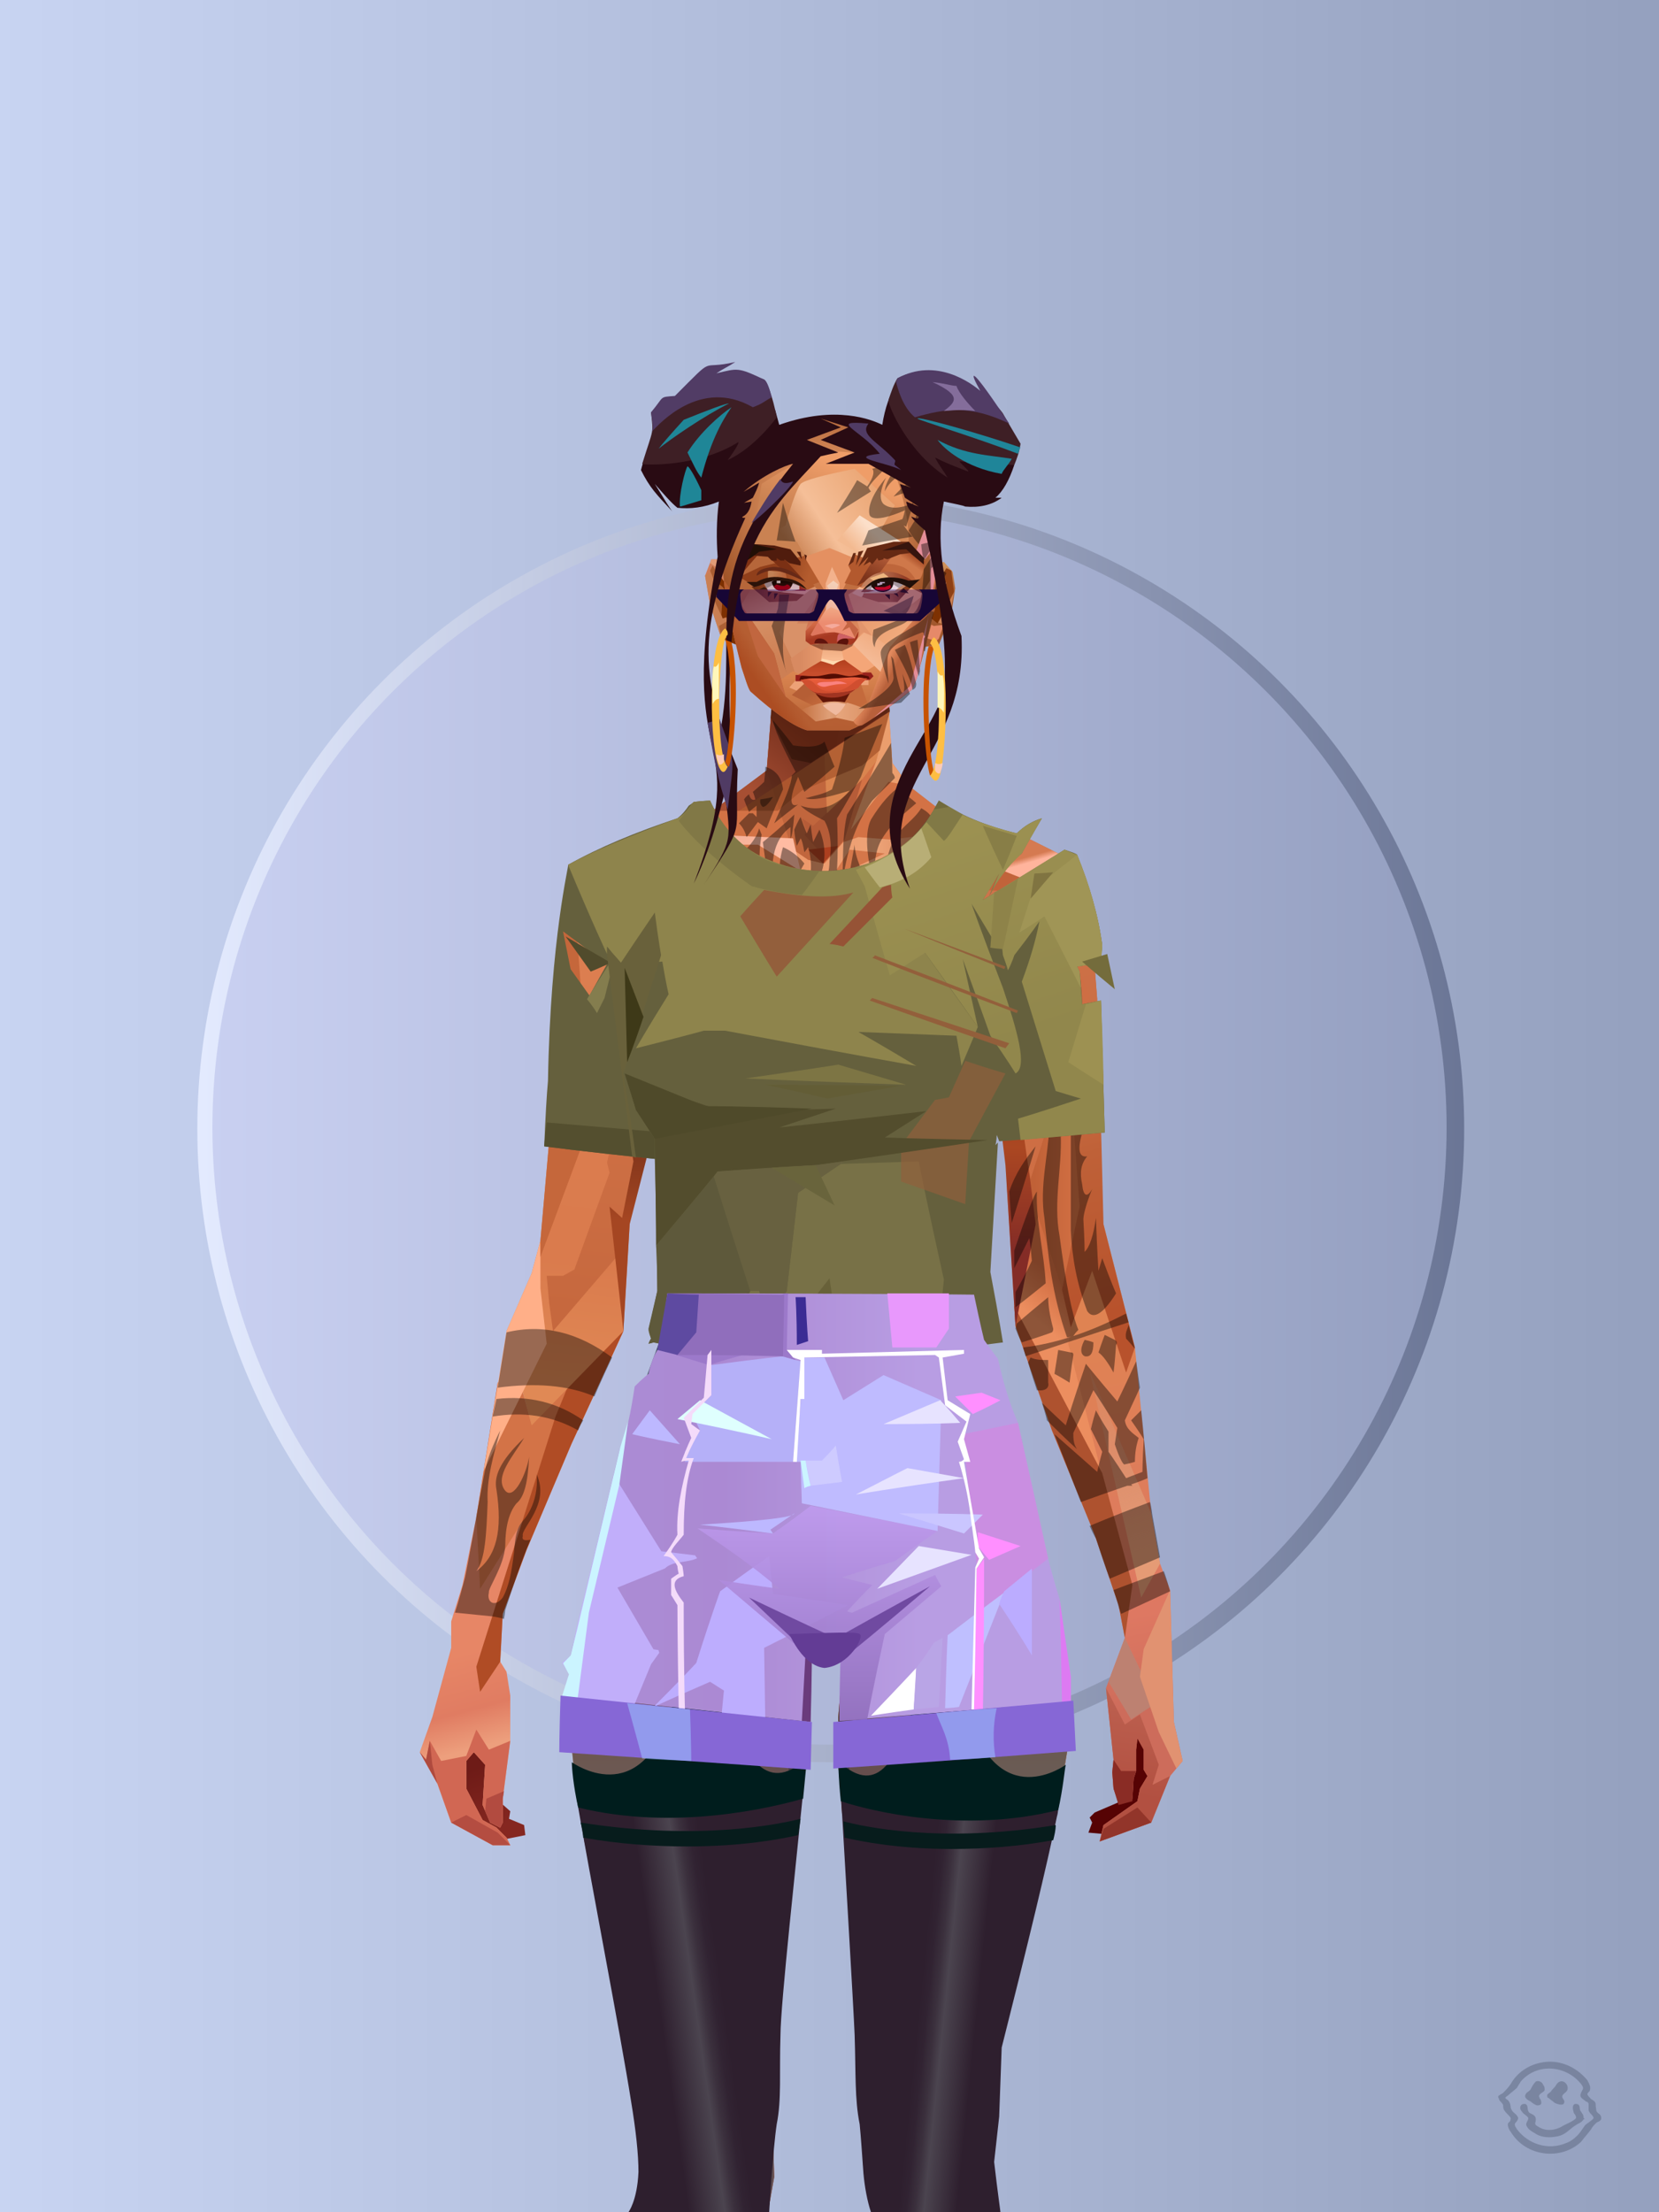 <?xml version="1.0" encoding="UTF-8"?>
<svg width="1320px" height="1760px" viewBox="0 0 1320 1760" version="1.1" xmlns="http://www.w3.org/2000/svg" xmlns:xlink="http://www.w3.org/1999/xlink">
<defs >
<linearGradient x1="0%" y1="41%" x2="100%" y2="41%" id="id-bg-29-Artboard-0">
<stop stop-color="#c8d4f2" offset="0%">
</stop >
<stop stop-color="#94a0be" offset="100%">
</stop >
</linearGradient >
<linearGradient x1="0%" y1="50%" x2="100%" y2="50%" id="id-bg-29-Artboard-1">
<stop stop-color="#e4ebff" offset="0%">
</stop >
<stop stop-color="#6a7595" offset="100%">
</stop >
</linearGradient >
<filter width="106%" height="106%" x="-3%" y="-3%" id="id-bg-29-Artboard-2" filterUnits="objectBoundingBox">
<feGaussianBlur in="SourceGraphic" stdDeviation="10">
</feGaussianBlur >
</filter >
<linearGradient x1="0%" y1="50%" x2="100%" y2="50%" id="id-bg-29-Artboard-3">
<stop stop-color="#c9d0f1" offset="0%">
</stop >
<stop stop-color="#949fc0" offset="100%">
</stop >
</linearGradient >
</defs >
<g stroke="none" stroke-width="1" fill="none" id="id-bg-29-Artboard-4" fill-rule="evenodd">
<g id="id-bg-29-Artboard-5">
<rect fill="url(#id-bg-29-Artboard-0)" width="1320" height="1760" x="0" y="0" id="id-bg-29-Artboard-6">
</rect >
<circle cx="661" cy="898" r="504" fill="url(#id-bg-29-Artboard-1)" id="id-bg-29-Artboard-7" filter="url(#id-bg-29-Artboard-2)">
</circle >
<circle cx="660" cy="897" r="491" fill="url(#id-bg-29-Artboard-3)" id="id-bg-29-Artboard-7">
</circle >
</g >
</g >
<defs >
<linearGradient x1="100%" y1="46%" x2="12%" y2="47%" id="id-female-6.6_base_4-0">
<stop stop-color="#c5663d" offset="0%">
</stop >
<stop stop-color="#c1633a" offset="21%">
</stop >
<stop stop-color="#eda377" offset="46%">
</stop >
<stop stop-color="#eb8c5c" offset="80%">
</stop >
<stop stop-color="#dc7e50" offset="100%">
</stop >
</linearGradient >
<linearGradient x1="53%" y1="81%" x2="50%" y2="21%" id="id-female-6.6_base_4-1">
<stop stop-color="#cd6c5b" offset="0%">
</stop >
<stop stop-color="#de7862" offset="24%">
</stop >
<stop stop-color="#df8352" offset="100%">
</stop >
</linearGradient >
<linearGradient x1="52%" y1="-4%" x2="46%" y2="70%" id="id-female-6.6_base_4-2">
<stop stop-color="#be6352" offset="0%">
</stop >
<stop stop-color="#b25041" offset="100%">
</stop >
</linearGradient >
<linearGradient x1="46%" y1="43%" x2="15%" y2="43%" id="id-female-6.6_base_4-3">
<stop stop-color="#df8655" offset="0%">
</stop >
<stop stop-color="#b95831" offset="100%">
</stop >
</linearGradient >
<linearGradient x1="54%" y1="37%" x2="12%" y2="72%" id="id-female-6.6_base_4-4">
<stop stop-color="#3c050a" offset="0%">
</stop >
<stop stop-color="#9a4336" offset="100%">
</stop >
</linearGradient >
<linearGradient x1="40%" y1="14%" x2="61%" y2="85%" id="id-female-6.6_base_4-5">
<stop stop-color="#6e1b17" offset="0%">
</stop >
<stop stop-color="#852720" offset="100%">
</stop >
</linearGradient >
<linearGradient x1="27%" y1="47%" x2="91%" y2="49%" id="id-female-6.6_base_4-6">
<stop stop-color="#e19d89" offset="0%">
</stop >
<stop stop-color="#ffbba2" offset="100%">
</stop >
</linearGradient >
<linearGradient x1="47%" y1="60%" x2="49%" y2="79%" id="id-female-6.6_base_4-7">
<stop stop-color="#e78666" offset="0%">
</stop >
<stop stop-color="#e07c62" offset="60%">
</stop >
<stop stop-color="#ed9f7d" offset="100%">
</stop >
</linearGradient >
<linearGradient x1="29%" y1="56%" x2="69%" y2="53%" id="id-female-6.6_base_4-8">
<stop stop-color="#d47d53" offset="0%">
</stop >
<stop stop-color="#c86443" offset="8%">
</stop >
<stop stop-color="#d9774f" offset="18%">
</stop >
<stop stop-color="#d26b50" offset="38%">
</stop >
<stop stop-color="#d1694c" offset="65%">
</stop >
<stop stop-color="#cd6944" offset="81%">
</stop >
<stop stop-color="#be5b3f" offset="100%">
</stop >
</linearGradient >
<linearGradient x1="47%" y1="45%" x2="54%" y2="46%" id="id-female-6.6_base_4-9">
<stop stop-color="#d26a4c" offset="0%">
</stop >
<stop stop-color="#c96947" offset="62%">
</stop >
<stop stop-color="#bc5b3a" offset="77%">
</stop >
<stop stop-color="#d18459" offset="100%">
</stop >
</linearGradient >
<linearGradient x1="51%" y1="7%" x2="50%" y2="100%" id="id-female-6.6_base_4-10">
<stop stop-color="#d26c48" offset="0%">
</stop >
<stop stop-color="#e28f6d" offset="75%">
</stop >
<stop stop-color="#da876b" offset="100%">
</stop >
</linearGradient >
<linearGradient x1="51%" y1="11%" x2="49%" y2="93%" id="id-female-6.6_base_4-11">
<stop stop-color="#dc7e50" offset="0%">
</stop >
<stop stop-color="#da7b4d" offset="73%">
</stop >
<stop stop-color="#e08955" offset="100%">
</stop >
</linearGradient >
<linearGradient x1="51%" y1="-5%" x2="48%" y2="96%" id="id-female-6.6_base_4-12">
<stop stop-color="#d8794c" offset="0%">
</stop >
<stop stop-color="#c6683e" offset="100%">
</stop >
</linearGradient >
<linearGradient x1="50%" y1="19%" x2="50%" y2="69%" id="id-female-6.6_base_4-13">
<stop stop-color="#a84c29" offset="0%">
</stop >
<stop stop-color="#742f19" offset="45%">
</stop >
<stop stop-color="#a54622" offset="100%">
</stop >
</linearGradient >
<linearGradient x1="46%" y1="74%" x2="39%" y2="35%" id="id-female-6.6_base_4-14">
<stop stop-color="#b04f3a" offset="0%">
</stop >
<stop stop-color="#c6644a" offset="51%">
</stop >
<stop stop-color="#9f5738" offset="100%" stop-opacity="0">
</stop >
</linearGradient >
<linearGradient x1="46%" y1="16%" x2="49%" y2="82%" id="id-female-6.6_base_4-15">
<stop stop-color="#9b473d" offset="0%" stop-opacity="0.186">
</stop >
<stop stop-color="#5f2520" offset="100%">
</stop >
</linearGradient >
<linearGradient x1="41%" y1="19%" x2="50%" y2="100%" id="id-female-6.6_base_4-16">
<stop stop-color="#be614b" offset="0%">
</stop >
<stop stop-color="#9e4237" offset="100%">
</stop >
</linearGradient >
<linearGradient x1="50%" y1="31%" x2="45%" y2="50%" id="id-female-6.6_base_4-17">
<stop stop-color="#d06c41" offset="0%">
</stop >
<stop stop-color="#ec8e5f" offset="100%">
</stop >
</linearGradient >
<linearGradient x1="51%" y1="22%" x2="50%" y2="100%" id="id-female-6.6_base_4-18">
<stop stop-color="#b0483c" offset="0%">
</stop >
<stop stop-color="#bd6558" offset="100%">
</stop >
</linearGradient >
<linearGradient x1="49%" y1="0%" x2="50%" y2="100%" id="id-female-6.6_base_4-19">
<stop stop-color="#d47449" offset="0%">
</stop >
<stop stop-color="#e27c59" offset="100%">
</stop >
</linearGradient >
<linearGradient x1="44%" y1="15%" x2="50%" y2="100%" id="id-female-6.6_base_4-20">
<stop stop-color="#b75738" offset="0%">
</stop >
<stop stop-color="#a6503c" offset="100%">
</stop >
</linearGradient >
<linearGradient x1="52%" y1="21%" x2="49%" y2="83%" id="id-female-6.6_base_4-21">
<stop stop-color="#de7b50" offset="0%">
</stop >
<stop stop-color="#e7845d" offset="48%">
</stop >
<stop stop-color="#e28d63" offset="100%">
</stop >
</linearGradient >
<linearGradient x1="85%" y1="60%" x2="15%" y2="60%" id="id-female-6.6_base_4-22">
<stop stop-color="#d27044" offset="0%">
</stop >
<stop stop-color="#c06137" offset="100%">
</stop >
</linearGradient >
<linearGradient x1="50%" y1="-3%" x2="59%" y2="91%" id="id-female-6.6_base_4-23">
<stop stop-color="#ce754c" offset="0%">
</stop >
<stop stop-color="#ca6b41" offset="53%">
</stop >
<stop stop-color="#bf6138" offset="66%">
</stop >
<stop stop-color="#b8522c" offset="100%">
</stop >
</linearGradient >
<linearGradient x1="55%" y1="48%" x2="46%" y2="33%" id="id-female-6.6_base_4-24">
<stop stop-color="#ce6e44" offset="0%">
</stop >
<stop stop-color="#df8152" offset="86%">
</stop >
<stop stop-color="#d37547" offset="100%">
</stop >
</linearGradient >
<linearGradient x1="50%" y1="19%" x2="50%" y2="78%" id="id-female-6.6_base_4-25">
<stop stop-color="#913919" offset="0%">
</stop >
<stop stop-color="#ab4722" offset="50%">
</stop >
<stop stop-color="#842c26" offset="100%">
</stop >
</linearGradient >
<linearGradient x1="50%" y1="10%" x2="50%" y2="43%" id="id-female-6.6_base_4-26">
<stop stop-color="#c26338" offset="0%">
</stop >
<stop stop-color="#c4643b" offset="15%">
</stop >
<stop stop-color="#993e1b" offset="68%">
</stop >
<stop stop-color="#b7512b" offset="100%">
</stop >
</linearGradient >
<linearGradient x1="89%" y1="50%" x2="7%" y2="52%" id="id-female-6.6_base_4-27">
<stop stop-color="#8c371b" offset="0%">
</stop >
<stop stop-color="#b85c4d" offset="53%" stop-opacity="0.199">
</stop >
<stop stop-color="#a3451f" offset="75%">
</stop >
<stop stop-color="#8d381a" offset="100%">
</stop >
</linearGradient >
<linearGradient x1="44%" y1="70%" x2="86%" y2="30%" id="id-female-6.6_base_4-28">
<stop stop-color="#e39165" offset="0%">
</stop >
<stop stop-color="#f0a57a" offset="100%">
</stop >
</linearGradient >
<linearGradient x1="33%" y1="92%" x2="62%" y2="23%" id="id-female-6.6_base_4-29">
<stop stop-color="#c15b34" offset="0%">
</stop >
<stop stop-color="#d27347" offset="40%">
</stop >
<stop stop-color="#efa478" offset="100%">
</stop >
</linearGradient >
<linearGradient x1="35%" y1="94%" x2="47%" y2="12%" id="id-female-6.6_base_4-30">
<stop stop-color="#dc8458" offset="0%">
</stop >
<stop stop-color="#d77e53" offset="40%">
</stop >
<stop stop-color="#eca478" offset="100%">
</stop >
</linearGradient >
<linearGradient x1="50%" y1="54%" x2="27%" y2="9%" id="id-female-6.6_base_4-31">
<stop stop-color="#f7ab80" offset="0%">
</stop >
<stop stop-color="#ddab90" offset="100%" stop-opacity="0.078">
</stop >
</linearGradient >
<linearGradient x1="50%" y1="0%" x2="93%" y2="69%" id="id-female-6.6_base_4-32">
<stop stop-color="#e99a6f" offset="0%">
</stop >
<stop stop-color="#dd8557" offset="70%">
</stop >
<stop stop-color="#c56138" offset="100%">
</stop >
</linearGradient >
<linearGradient x1="36%" y1="84%" x2="25%" y2="44%" id="id-female-6.6_base_4-33">
<stop stop-color="#c98762" offset="0%" stop-opacity="0.509">
</stop >
<stop stop-color="#90492c" offset="35%" stop-opacity="0.675">
</stop >
<stop stop-color="#762e17" offset="100%" stop-opacity="0">
</stop >
</linearGradient >
<linearGradient x1="63%" y1="95%" x2="43%" y2="20%" id="id-female-6.6_base_4-34">
<stop stop-color="#d27146" offset="0%">
</stop >
<stop stop-color="#e29562" offset="46%">
</stop >
<stop stop-color="#d17045" offset="100%">
</stop >
</linearGradient >
<linearGradient x1="40%" y1="0%" x2="50%" y2="86%" id="id-female-6.6_base_4-35">
<stop stop-color="#d87c4d" offset="0%">
</stop >
<stop stop-color="#dd8253" offset="100%">
</stop >
</linearGradient >
<linearGradient x1="50%" y1="0%" x2="50%" y2="92%" id="id-female-6.6_base_4-36">
<stop stop-color="#e58656" offset="0%">
</stop >
<stop stop-color="#e39361" offset="100%">
</stop >
</linearGradient >
<linearGradient x1="33%" y1="79%" x2="21%" y2="44%" id="id-female-6.6_base_4-37">
<stop stop-color="#be6457" offset="0%">
</stop >
<stop stop-color="#983f32" offset="28%" stop-opacity="0.928">
</stop >
<stop stop-color="#762e17" offset="100%" stop-opacity="0">
</stop >
</linearGradient >
<linearGradient x1="4%" y1="47%" x2="92%" y2="45%" id="id-female-6.6_base_4-38">
<stop stop-color="#752b0f" offset="0%">
</stop >
<stop stop-color="#83391d" offset="17%" stop-opacity="0.753">
</stop >
<stop stop-color="#9e4b3d" offset="48%" stop-opacity="0.386">
</stop >
<stop stop-color="#94401f" offset="78%" stop-opacity="0.762">
</stop >
<stop stop-color="#88391a" offset="100%">
</stop >
</linearGradient >
<linearGradient x1="60%" y1="45%" x2="67%" y2="53%" id="id-female-6.6_base_4-39">
<stop stop-color="#d57a51" offset="0%">
</stop >
<stop stop-color="#ffb49c" offset="100%">
</stop >
</linearGradient >
<linearGradient x1="48%" y1="15%" x2="54%" y2="81%" id="id-female-6.6_base_4-40">
<stop stop-color="#d99776" offset="0%" stop-opacity="0.4">
</stop >
<stop stop-color="#e59b75" offset="100%">
</stop >
</linearGradient >
<linearGradient x1="47%" y1="44%" x2="50%" y2="61%" id="id-female-6.6_base_4-41">
<stop stop-color="#943b2f" offset="0%" stop-opacity="0.175">
</stop >
<stop stop-color="#61301b" offset="100%">
</stop >
</linearGradient >
<linearGradient x1="26%" y1="-7%" x2="50%" y2="96%" id="id-female-6.6_base_4-42">
<stop stop-color="#37373f" offset="0%">
</stop >
<stop stop-color="#19191d" offset="100%">
</stop >
</linearGradient >
<linearGradient x1="50%" y1="12%" x2="59%" y2="82%" id="id-female-6.6_base_4-43">
<stop stop-color="#252525" offset="0%">
</stop >
<stop stop-color="#101010" offset="100%">
</stop >
</linearGradient >
<linearGradient x1="25%" y1="-16%" x2="50%" y2="98%" id="id-female-6.6_base_4-44">
<stop stop-color="#37373f" offset="0%">
</stop >
<stop stop-color="#19191d" offset="100%">
</stop >
</linearGradient >
<linearGradient x1="75%" y1="39%" x2="50%" y2="93%" id="id-female-6.6_base_4-45">
<stop stop-color="#252525" offset="0%">
</stop >
<stop stop-color="#000000" offset="100%">
</stop >
</linearGradient >
</defs >
<g transform="translate(334,549)" id="id-female-6.6_base_4-46">
<polygon points="561 754 565 871 565 881 537 893 533 897 535 901 532 909 543 910 597 864" fill="#560304" id="id-female-6.6_base_4-47">
</polygon >
<polygon points="537 282 539 246 535 195 529 158 522 137 484 118 440 111 212 111 188 113 157 123 121 139 111 186 108 221 109 290" fill="url(#id-female-6.6_base_4-0)" id="id-female-6.6_base_4-47">
</polygon >
<polygon points="467 393 474 506 503 589 537 672 556 728 561 754 546 794 552 851 551 861 552 874 556 885 567 882 568 866 570 860 570 843 571 834 576 843 576 859 579 864 573 874 571 884 544 903 541 916 582 901 597 864 607 852 600 821 597 716 589 695 582 655 569 523 544 425" fill="url(#id-female-6.6_base_4-1)" id="id-female-6.6_base_4-47">
</polygon >
<polygon points="546 794 552 851 551 861 552 874 556 885 567 882 568 866 570 860 570 843 571 834 576 843 576 859 579 864 573 874 571 884 544 903 541 916 582 901 597 864 583 871 588 855 573 815 561 823" fill="url(#id-female-6.6_base_4-2)" id="id-female-6.6_base_4-47">
</polygon >
<polygon points="552 851 551 861 552 874 556 887 567 884 568 866 570 860 558 860" fill="#8a2c25" id="id-female-6.6_base_4-47">
</polygon >
<polygon points="544 906 541 916 582 901 571 889" fill="#92352a" id="id-female-6.6_base_4-47">
</polygon >
<polygon points="561 754 548 789 566 819 586 806" fill="#bd8171" id="id-female-6.6_base_4-47">
</polygon >
<polygon points="486 648 477 599 453 529 440 504 437 490 439 460 449 402 456 340 188 343 198 411 202 493 162 596 153 638 266 693 319 721 386 693" fill="url(#id-female-6.6_base_4-3)" id="id-female-6.6_base_4-47">
</polygon >
<polygon points="486 648 477 599 453 529 440 504 437 490 439 460 449 402 456 340 296 353 376 634" fill="#d06f45" id="id-female-6.6_base_4-47">
</polygon >
<g transform="translate(188,0)" id="id-female-6.6_base_4-56">
<polygon points="274 114 253 111 232 100 201 76 188 58 184 1 93 1 88 64 25 111 1 113 103 123 121 135 134 138 149 121 161 117 187 119 225 114" fill="#d37245" id="id-female-6.6_base_4-47">
</polygon >
<polygon points="201 76 188 58 185 12 175 57 155 111 185 73" fill="#eb9e6d" id="id-female-6.6_base_4-47">
</polygon >
<polygon points="149 1 93 1 88 64 108 126 121 135 133 138" fill="#c1663d" id="id-female-6.6_base_4-47">
</polygon >
<polygon points="116 102 120 113 118 115 136 135 150 119 164 71 125 108" fill="#b65c38" id="id-female-6.6_base_4-60">
</polygon >
<polygon points="121 127 133 138 145 124" fill="#ac3f1f" id="id-female-6.6_base_4-61">
</polygon >
<polygon points="136 98 164 71 175 57 186 17 134 51" fill="#da854f" id="id-female-6.6_base_4-62">
</polygon >
<polygon points="97 96 116 80 164 60 178 48 186 17 184 1 93 1 88 64 45 96" fill="#a14f27" opacity="0.654" id="id-female-6.6_base_4-47">
</polygon >
<polygon points="186 17 184 1 93 1 88 64 45 96 66 96" fill="url(#id-female-6.6_base_4-4)" opacity="0.467" id="id-female-6.6_base_4-47">
</polygon >
<polygon points="123 58 176 23 186 17 184 1 93 1 91 22 108 55" fill="#381404" opacity="0.434" id="id-female-6.6_base_4-47">
</polygon >
</g >
<polygon points="41 844 33 856 36 895 64 915 84 911 83 903 71 898 72 892 63 884 52 849" fill="url(#id-female-6.6_base_4-5)" id="id-female-6.6_base_4-47">
</polygon >
<polygon points="315 152 285 173 320 188 357 166" fill="#faaf86" id="id-female-6.6_base_4-67">
</polygon >
<polygon points="327 150 370 130 342 127" fill="#d5774a" id="id-female-6.6_base_4-68">
</polygon >
<polygon points="301 142 303 148 243 131 240 119 276 119" fill="#d5774a" id="id-female-6.6_base_4-69">
</polygon >
<polygon points="159 149 206 123 269 123 303 144 297 118 188 113 157 123 121 139" fill="url(#id-female-6.6_base_4-6)" id="id-female-6.6_base_4-47">
</polygon >
<polygon points="157 123 121 139 153 167 196 134" fill="#ffbba2" id="id-female-6.6_base_4-47">
</polygon >
<polygon points="89 584 77 541 62 551 45 658 34 712 25 741 25 762 10 817 0 845 14 870 25 901 58 919 72 919 69 913 61 905 50 899 37 874 37 852 43 845 52 855 50 887 56 901 64 905 66 901 66 882 72 836 72 800 69 781 64 773 66 735 85 684 121 599 162 510" fill="url(#id-female-6.6_base_4-7)" id="id-female-6.6_base_4-47">
</polygon >
<polygon points="89 584 77 541 62 551 45 658 48 715 121 599 162 510" fill="#d37347" id="id-female-6.6_base_4-47">
</polygon >
<polygon points="55 843 45 827 37 848 17 852 8 836 5 851 0 845 14 870 25 901 58 919 72 919 69 913 61 905 50 899 37 874 37 852 43 845 52 855 50 887 56 901 64 905 66 901 66 882 72 836" fill="#d16753" id="id-female-6.6_base_4-47">
</polygon >
<polygon points="53 882 52 892 56 901 64 905 66 901 66 882 67 876" fill="#b24b40" id="id-female-6.6_base_4-47">
</polygon >
<polygon points="25 901 58 919 72 919 62 909 37 895" fill="#b44d41" id="id-female-6.6_base_4-47">
</polygon >
<polygon points="160 467 145 488 108 578 45 777 48 797 64 773 66 735 85 684 121 599 162 510" fill="#b04c25" id="id-female-6.6_base_4-47">
</polygon >
<polygon points="169 1211 277 1211 282 1183 281 1150 284 1127 286 1114 285 1063 293 972 306 866 311 792 309 768 323 771 337 768 333 817 333 855 339 924 346 1008 348 1113 351 1130 353 1176 361 1211 461 1211 458 1191 456 1170 460 1133 461 1082 505 905 516 839 518 826 512 762 503 706 486 648 482 629 386 690 318 718 266 690 184 629 153 637 132 731 119 781 118 813 123 862 131 916 166 1094 176 1179" fill="url(#id-female-6.6_base_4-8)" id="id-female-6.6_base_4-47">
</polygon >
<polygon points="463 664 416 771 400 819 392 1125 359 1178 398 1204 441 1153 461 1082 505 905 516 839 518 826 515 789 490 714" fill="url(#id-female-6.6_base_4-9)" id="id-female-6.6_base_4-47">
</polygon >
<polygon points="422 1160 395 1199 365 1171 401 1149 384 1120 391 983 411 786 416 771 448 697 454 1013 445 1116 407 1149" fill="url(#id-female-6.6_base_4-10)" id="id-female-6.6_base_4-80">
</polygon >
<polygon points="121 139 111 186 108 221 109 290 96 438 89 464 69 510 89 585 162 510 167 425 162 241" fill="url(#id-female-6.6_base_4-11)" id="id-female-6.6_base_4-47">
</polygon >
<polygon points="101 466 103 488 106 510 160 447 179 359 164 232 187 184 186 179 132 181 161 234 161 321 149 376 151 384 123 461 114 466" fill="url(#id-female-6.6_base_4-12)" id="id-female-6.6_base_4-82">
</polygon >
<polygon points="96 438 89 464 69 510 51 621 101 520 96 476" fill="#ffaf88" id="id-female-6.6_base_4-47">
</polygon >
<polygon points="96 451 128 365 134 316 121 139 111 186 108 221 109 290 96 438" fill="#c5673b" id="id-female-6.6_base_4-47">
</polygon >
<polygon points="184 241 177 248 162 225 138 289 161 321 170 375 161 420 151 411 162 510 167 425 188 343" fill="url(#id-female-6.6_base_4-13)" id="id-female-6.6_base_4-47">
</polygon >
<polygon points="284 1127 286 1114 285 1063 293 972 306 866 311 792 309 768 323 771 337 768 333 817 333 855 339 924 346 1008 375 889 416 771 463 664 490 714 515 790 512 762 503 706 486 648 477 599 471 583 420 650 316 720 201 654 244 742 264 824 275 994" fill="url(#id-female-6.6_base_4-14)" id="id-female-6.6_base_4-47">
</polygon >
<polygon points="298 930 306 866 311 792 309 768 323 771 337 768 333 817 333 855 336 894 347 826 360 784 378 733 388 687 321 739 254 687 267 736 291 821" fill="url(#id-female-6.6_base_4-15)" id="id-female-6.6_base_4-47">
</polygon >
<polygon points="348 1093 348 1113 351 1130 353 1176 361 1211 461 1211 439 1155 422 1136 403 1148 429 1168 400 1202 370 1170 382 1125" fill="url(#id-female-6.6_base_4-16)" id="id-female-6.6_base_4-47">
</polygon >
<polygon points="10 855 8 836 5 851 0 845 14 870" fill="#af4a3e" id="id-female-6.6_base_4-47">
</polygon >
<polygon points="520 500 516 520 544 629 474 500 490 399" fill="url(#id-female-6.6_base_4-17)" id="id-female-6.6_base_4-90">
</polygon >
<polygon points="461 1211 458 1191 456 1170 460 1133 461 1082 439 1155 450 1211" fill="url(#id-female-6.6_base_4-18)" id="id-female-6.6_base_4-47">
</polygon >
<polygon points="220 1149 259 1115 240 1063 232 973 266 819 240 713 201 661 158 650 201 784 183 925 170 1083" fill="url(#id-female-6.6_base_4-19)" id="id-female-6.6_base_4-92">
</polygon >
<polygon points="169 1211 277 1211 282 1183 281 1150 284 1127 286 1114 286 1098 226 1211 207 1211 196 1121 173 1078 150 1014 166 1094 176 1179" fill="url(#id-female-6.6_base_4-20)" id="id-female-6.6_base_4-47">
</polygon >
<polygon points="173 1078 183 924 150 1014" fill="#c56242" id="id-female-6.6_base_4-47">
</polygon >
<polygon points="169 1211 239 1211 230 1196 204 1175 173 1150 176 1179" fill="#8e332e" opacity="0.574" id="id-female-6.6_base_4-47">
</polygon >
<polygon points="221 1130 240 1097 224 1063 224 983 240 804 217 698 190 668 212 771 212 910 190 998 181 1094" fill="url(#id-female-6.6_base_4-21)" id="id-female-6.6_base_4-92">
</polygon >
<polygon points="217 795 221 692 200 667 169 658 200 737" fill="#f09c6b" id="id-female-6.6_base_4-97">
</polygon >
<polygon points="511 476 492 419 481 447 484 356 521 274 533 417" fill="url(#id-female-6.6_base_4-22)" id="id-female-6.6_base_4-98">
</polygon >
<polygon points="569 523 544 425 542 346 537 282 539 246 535 195 529 158 522 137 494 161 419 158 471 211 516 290 525 411 511 477 518 507 535 462 562 543" fill="url(#id-female-6.6_base_4-23)" id="id-female-6.6_base_4-47">
</polygon >
<polygon points="486 389 533 243 501 167 464 207 451 247 463 265" fill="url(#id-female-6.6_base_4-24)" id="id-female-6.6_base_4-100">
</polygon >
<polygon points="473 490 474 506 503 589 537 672 556 728 561 754 567 712 543 623" fill="#ae522f" id="id-female-6.6_base_4-47">
</polygon >
<polygon points="460 328 466 378 474 506 490 425 486 392 469 274 479 230 461 260 454 251" fill="url(#id-female-6.6_base_4-25)" id="id-female-6.6_base_4-47">
</polygon >
<polygon points="440 504 437 490 439 460 449 402 456 340 458 328 325 282 188 343 198 411 202 493 162 596 157 621 161 633 169 599 173 570 204 506 202 458 217 402 286 365 321 352 353 360 422 402 431 493 437 520" fill="url(#id-female-6.6_base_4-26)" id="id-female-6.6_base_4-47">
</polygon >
<polygon points="451 385 456 340 458 328 364 340 330 308 268 343 188 343 194 379 262 368 312 343 335 340 381 368" fill="url(#id-female-6.6_base_4-27)" id="id-female-6.6_base_4-47">
</polygon >
<polygon points="286 328 306 310 330 274 453 252 464 205 421 156 317 204 219 165 210 154 188 180" fill="url(#id-female-6.6_base_4-28)" id="id-female-6.6_base_4-105">
</polygon >
<path d="M 422 195 L 405 190 C 377 190 357 198 343 214 C 329 230 322 250 323 276 C 324 301 331 320 345 333 C 365 351 384 356 405 356 C 425 356 444 347 450 342 C 454 339 457 335 460 328 C 463 323 466 317 467 308 C 469 294 466 276 457 254 L 422 195 Z" fill="url(#id-female-6.6_base_4-29)" id="id-female-6.6_base_4-106">
</path >
<path d="M 422 195 L 417 175 C 386 188 366 196 358 201 C 355 203 351 206 348 208 C 348 209 381 253 448 342 C 454 338 459 332 463 324 C 469 310 469 301 469 293 C 469 287 465 275 459 257 L 422 195 Z" fill="url(#id-female-6.6_base_4-30)" id="id-female-6.6_base_4-106">
</path >
<path d="M 375 226 C 338 253 343 276 343 284 C 343 291 353 319 371 335 C 379 342 422 349 447 331 C 468 316 472 294 458 265 C 427 221 400 208 375 226 Z" fill="url(#id-female-6.6_base_4-31)" opacity="0.282" id="id-female-6.6_base_4-106">
</path >
<path d="M 272 205 C 260 199 243 200 221 209 C 187 227 169 258 168 303 C 167 319 184 342 190 346 C 197 351 212 356 239 353 C 257 351 272 344 284 333 C 303 312 312 288 309 260 C 305 217 291 214 272 205 Z" fill="url(#id-female-6.6_base_4-32)" id="id-female-6.6_base_4-109">
</path >
<path d="M 340 285 C 333 252 328 240 326 248 C 324 254 323 263 323 276 C 324 301 331 320 345 333 C 365 351 382 356 404 356 C 425 356 444 347 450 342 C 456 337 465 325 468 308 C 472 290 465 276 463 268 C 461 263 460 259 458 255 L 442 290 L 399 304 L 366 300 L 340 285 Z" fill="url(#id-female-6.6_base_4-33)" id="id-female-6.6_base_4-106">
</path >
<path d="M 153 637 L 149 654 L 132 731 L 130 739 C 133 730 135 723 137 718 C 140 709 147 691 149 680 C 151 671 155 655 161 633 L 172 570 L 162 596 L 153 637 Z" fill="#7d362e" id="id-female-6.6_base_4-47">
</path >
<path d="M 259 203 C 254 199 240 185 217 163 L 210 153 L 186 180 C 192 211 192 231 186 239 C 175 256 168 277 168 303 C 168 324 190 352 239 344 C 252 342 274 217 259 203 Z" fill="#e39165" id="id-female-6.6_base_4-109">
</path >
<polygon points="175 565 203 550 234 558 241 520 203 455 203 507" fill="#b04924" id="id-female-6.6_base_4-113">
</polygon >
<polygon points="241 442 241 518 229 556 233 629 266 657 316 707 381 659 395 629 364 504 350 504 301 380" fill="url(#id-female-6.6_base_4-34)" id="id-female-6.6_base_4-114">
</polygon >
<polygon points="432 626 427 589 407 518 414 505 450 568 470 618" fill="url(#id-female-6.6_base_4-35)" id="id-female-6.6_base_4-115">
</polygon >
<polygon points="302 376 254 442 254 546 302 590 364 568 364 504 350 504 376 454 345 400" fill="url(#id-female-6.6_base_4-36)" id="id-female-6.6_base_4-114">
</polygon >
<polygon points="317 480 342 436 319 413 300 447" fill="#da7b4e" id="id-female-6.6_base_4-117">
</polygon >
<polygon points="304 541 318 507 329 541 314 549" fill="#d17045" id="id-female-6.6_base_4-118">
</polygon >
<polygon points="306 543 316 578 329 541" fill="#e99a65" id="id-female-6.6_base_4-119">
</polygon >
<path d="M 178 333 C 179 334 180 336 182 338 C 184 342 186 343 189 346 C 190 347 197 351 206 353 C 215 354 226 355 239 353 C 257 351 272 344 284 333 C 293 322 299 313 302 305 C 304 301 307 293 309 277 C 310 274 310 268 309 260 L 228 277 L 207 295 L 178 333 Z" fill="url(#id-female-6.6_base_4-37)" id="id-female-6.6_base_4-109">
</path >
<polygon points="306 543 308 550 324 556 329 541" fill="#e9a376" id="id-female-6.6_base_4-119">
</polygon >
<polygon points="308 543 318 525 323 542 314 548" fill="#8f4427" id="id-female-6.6_base_4-122">
</polygon >
<polygon points="152 641 162 596 176 561 185 617 214 602 246 628 323 690 404 628 423 605 454 605 470 577 477 599 482 629 388 689 337 768 323 771 309 768 259 688 175 639 142 688" fill="url(#id-female-6.6_base_4-38)" opacity="0.442" id="id-female-6.6_base_4-123">
</polygon >
<polygon points="490 154 522 137 484 118 412 123" fill="url(#id-female-6.6_base_4-39)" id="id-female-6.6_base_4-47">
</polygon >
<polygon points="573 785 588 829 602 858 607 852 600 821 597 716 576 763" fill="#e19271" id="id-female-6.6_base_4-47">
</polygon >
<polygon points="574 722 589 695 582 655 533 542" fill="url(#id-female-6.6_base_4-40)" id="id-female-6.6_base_4-47">
</polygon >
<polygon points="172 640 241 690 309 768 323 771 338 768 395 706 469 661 404 650 313 706 217 629" fill="url(#id-female-6.6_base_4-41)" opacity="0.571" id="id-female-6.6_base_4-127">
</polygon >
<g transform="translate(188,270)" id="id-female-6.6_base_4-128">
<polygon points="207 13 207 10 217 2 220 2 239 21 258 39 260 42 250 51 246 52 226 33" fill="url(#id-female-6.6_base_4-42)" id="id-female-6.6_base_4-129">
</polygon >
<polygon points="208 40 218 50 222 50 240 33 257 13 257 9 247 0 244 1 230 19 209 36" fill="url(#id-female-6.6_base_4-43)" id="id-female-6.6_base_4-130">
</polygon >
<polygon points="1 13 1 10 10 2 15 2 32 21 50 39 52 42 42 52 38 52 19 33" fill="url(#id-female-6.6_base_4-44)" id="id-female-6.6_base_4-129">
</polygon >
<polygon points="0 43 10 53 14 53 33 35 50 15 50 11 40 3 36 4 19 23 1 39" fill="url(#id-female-6.6_base_4-45)" id="id-female-6.6_base_4-130">
</polygon >
</g >
</g >
<defs >
<linearGradient x1="68%" y1="4%" x2="68%" y2="39%" id="id-female-6.8_face_4-0">
<stop stop-color="#cf915b" offset="0%">
</stop >
<stop stop-color="#a2582e" offset="100%">
</stop >
</linearGradient >
<linearGradient x1="63%" y1="29%" x2="43%" y2="65%" id="id-female-6.8_face_4-1">
<stop stop-color="#ef9d68" offset="0%">
</stop >
<stop stop-color="#ca8252" offset="100%">
</stop >
</linearGradient >
<linearGradient x1="60%" y1="73%" x2="11%" y2="32%" id="id-female-6.8_face_4-2">
<stop stop-color="#f0a97b" offset="0%">
</stop >
<stop stop-color="#e7976b" offset="100%">
</stop >
</linearGradient >
<linearGradient x1="79%" y1="15%" x2="31%" y2="87%" id="id-female-6.8_face_4-3">
<stop stop-color="#d98757" offset="0%">
</stop >
<stop stop-color="#e99f6f" offset="100%">
</stop >
</linearGradient >
<radialGradient cx="50%" cy="46%" r="72%" id="id-female-6.8_face_4-4" fx="50%" fy="46%" gradientTransform="translate(0.5,0.465) scale(0.889,1) rotate(90) scale(1,1) translate(-0.5,-0.465)">
<stop stop-color="#fbaf7c" offset="0%">
</stop >
<stop stop-color="#8e4218" offset="100%">
</stop >
</radialGradient >
<linearGradient x1="32%" y1="4%" x2="54%" y2="75%" id="id-female-6.8_face_4-5">
<stop stop-color="#b5673b" offset="0%">
</stop >
<stop stop-color="#d69065" offset="38%">
</stop >
<stop stop-color="#cd7f54" offset="100%">
</stop >
</linearGradient >
<linearGradient x1="11%" y1="50%" x2="57%" y2="50%" id="id-female-6.8_face_4-6">
<stop stop-color="#d88a61" offset="0%">
</stop >
<stop stop-color="#f4a678" offset="100%">
</stop >
</linearGradient >
<linearGradient x1="50%" y1="0%" x2="50%" y2="100%" id="id-female-6.8_face_4-7">
<stop stop-color="#df8a54" offset="0%">
</stop >
<stop stop-color="#bd693b" offset="100%">
</stop >
</linearGradient >
<linearGradient x1="50%" y1="0%" x2="50%" y2="65%" id="id-female-6.8_face_4-8">
<stop stop-color="#e8a174" offset="0%">
</stop >
<stop stop-color="#f9bb92" offset="100%">
</stop >
</linearGradient >
<linearGradient x1="93%" y1="38%" x2="20%" y2="70%" id="id-female-6.8_face_4-9">
<stop stop-color="#eba776" offset="0%">
</stop >
<stop stop-color="#f5bf98" offset="60%">
</stop >
<stop stop-color="#ca8252" offset="100%">
</stop >
</linearGradient >
<linearGradient x1="17%" y1="66%" x2="58%" y2="41%" id="id-female-6.8_face_4-10">
<stop stop-color="#f3ba91" offset="0%">
</stop >
<stop stop-color="#fcdfc9" offset="100%">
</stop >
</linearGradient >
<linearGradient x1="25%" y1="46%" x2="50%" y2="58%" id="id-female-6.8_face_4-11">
<stop stop-color="#b55e35" offset="0%">
</stop >
<stop stop-color="#c46a3c" offset="100%">
</stop >
</linearGradient >
<linearGradient x1="75%" y1="15%" x2="41%" y2="68%" id="id-female-6.8_face_4-12">
<stop stop-color="#f0aa7e" offset="0%">
</stop >
<stop stop-color="#f5bb97" offset="100%">
</stop >
</linearGradient >
<linearGradient x1="43%" y1="47%" x2="85%" y2="53%" id="id-female-6.8_face_4-13">
<stop stop-color="#903f1b" offset="0%">
</stop >
<stop stop-color="#b45c2e" offset="100%">
</stop >
</linearGradient >
<linearGradient x1="65%" y1="43%" x2="13%" y2="55%" id="id-female-6.8_face_4-14">
<stop stop-color="#7b3014" offset="0%">
</stop >
<stop stop-color="#813113" offset="100%">
</stop >
</linearGradient >
<linearGradient x1="85%" y1="61%" x2="16%" y2="50%" id="id-female-6.8_face_4-15">
<stop stop-color="#e3956c" offset="0%">
</stop >
<stop stop-color="#d0825c" offset="100%">
</stop >
</linearGradient >
<linearGradient x1="50%" y1="34%" x2="72%" y2="84%" id="id-female-6.8_face_4-16">
<stop stop-color="#c06e40" offset="0%">
</stop >
<stop stop-color="#d7795c" offset="42%">
</stop >
<stop stop-color="#d07e52" offset="59%">
</stop >
<stop stop-color="#db885d" offset="100%">
</stop >
</linearGradient >
<linearGradient x1="50%" y1="50%" x2="50%" y2="78%" id="id-female-6.8_face_4-17">
<stop stop-color="#f3b28c" offset="0%">
</stop >
<stop stop-color="#ec8c70" offset="100%">
</stop >
</linearGradient >
<linearGradient x1="36%" y1="33%" x2="50%" y2="71%" id="id-female-6.8_face_4-18">
<stop stop-color="#d26945" offset="0%">
</stop >
<stop stop-color="#a63821" offset="100%">
</stop >
</linearGradient >
<linearGradient x1="0%" y1="50%" x2="100%" y2="50%" id="id-female-6.8_face_4-19">
<stop stop-color="#c46f40" offset="0%">
</stop >
<stop stop-color="#df9f77" offset="42%">
</stop >
<stop stop-color="#c36f3f" offset="100%">
</stop >
</linearGradient >
<linearGradient x1="50%" y1="57%" x2="-8%" y2="54%" id="id-female-6.8_face_4-20">
<stop stop-color="#9c4a26" offset="0%">
</stop >
<stop stop-color="#662a11" offset="100%">
</stop >
</linearGradient >
<linearGradient x1="14%" y1="61%" x2="23%" y2="56%" id="id-female-6.8_face_4-21">
<stop stop-color="#ab4b21" offset="0%">
</stop >
<stop stop-color="#b45c31" offset="100%">
</stop >
</linearGradient >
<linearGradient x1="48%" y1="50%" x2="55%" y2="57%" id="id-female-6.8_face_4-22">
<stop stop-color="#e1885b" offset="0%">
</stop >
<stop stop-color="#b8603b" offset="100%">
</stop >
</linearGradient >
<linearGradient x1="50%" y1="0%" x2="43%" y2="121%" id="id-female-6.8_face_4-23">
<stop stop-color="#f3d2ba" offset="0%">
</stop >
<stop stop-color="#eeab96" offset="100%">
</stop >
</linearGradient >
<linearGradient x1="100%" y1="37%" x2="80%" y2="57%" id="id-female-6.8_face_4-24">
<stop stop-color="#9e421e" offset="0%">
</stop >
<stop stop-color="#cf784a" offset="100%">
</stop >
</linearGradient >
<linearGradient x1="55%" y1="43%" x2="43%" y2="53%" id="id-female-6.8_face_4-25">
<stop stop-color="#be663b" offset="0%">
</stop >
<stop stop-color="#b3592e" offset="100%">
</stop >
</linearGradient >
<linearGradient x1="72%" y1="4%" x2="28%" y2="76%" id="id-female-6.8_face_4-26">
<stop stop-color="#b15a37" offset="0%">
</stop >
<stop stop-color="#7d341b" offset="100%">
</stop >
</linearGradient >
<linearGradient x1="22%" y1="50%" x2="83%" y2="50%" id="id-female-6.8_face_4-27">
<stop stop-color="#c2805e" offset="0%">
</stop >
<stop stop-color="#903a22" offset="100%">
</stop >
</linearGradient >
<linearGradient x1="82%" y1="54%" x2="50%" y2="59%" id="id-female-6.8_face_4-28">
<stop stop-color="#843818" offset="0%">
</stop >
<stop stop-color="#ba663f" offset="100%">
</stop >
</linearGradient >
<linearGradient x1="25%" y1="53%" x2="75%" y2="52%" id="id-female-6.8_face_4-29">
<stop stop-color="#e1bb9f" offset="0%">
</stop >
<stop stop-color="#c08666" offset="100%">
</stop >
</linearGradient >
<linearGradient x1="50%" y1="0%" x2="50%" y2="80%" id="id-female-6.8_face_4-30">
<stop stop-color="#b2401e" offset="0%">
</stop >
<stop stop-color="#c84d2c" offset="100%">
</stop >
</linearGradient >
<linearGradient x1="50%" y1="0%" x2="50%" y2="100%" id="id-female-6.8_face_4-31">
<stop stop-color="#ec5f3d" offset="0%">
</stop >
<stop stop-color="#d65032" offset="100%">
</stop >
</linearGradient >
<linearGradient x1="109%" y1="50%" x2="23%" y2="43%" id="id-female-6.8_face_4-32">
<stop stop-color="#b55d33" offset="0%">
</stop >
<stop stop-color="#c18055" offset="100%">
</stop >
</linearGradient >
</defs >
<g transform="translate(561,332)" id="id-female-6.8_face_4-33">
<g transform="translate(172,115)" id="id-female-6.8_face_4-34">
<polygon points="14 1 18 0 25 8 27 21 24 41 14 66 0 68" fill="url(#id-female-6.8_face_4-0)" id="id-female-6.8_face_4-35">
</polygon >
<polygon points="12 48 19 50 23 42 26 24 20 12 12 22" fill="#cb8154" id="id-female-6.8_face_4-36">
</polygon >
<polygon points="11 21 17 10 20 5 24 7 26 24 20 36 18 31 20 16 9 29" fill="#8e4015" id="id-female-6.8_face_4-37">
</polygon >
<polygon points="10 28 11 38 8 45 13 49 19 38 13 24" fill="#7d3102" id="id-female-6.8_face_4-38">
</polygon >
<polygon points="12 18 17 17 18 9" fill="#5b1c00" id="id-female-6.8_face_4-39">
</polygon >
<polygon points="18 50 10 51 8 50 5 61 12 63 14 61" fill="#e68969" id="id-female-6.8_face_4-40">
</polygon >
</g >
<g transform="translate(0,113)" id="id-female-6.8_face_4-41">
<polygon points="13 0 5 0 0 13 4 36 13 63 25 67" fill="#d07c59" id="id-female-6.8_face_4-42">
</polygon >
<polygon points="5 9 0 13 4 36 13 63 25 67 13 24" fill="#ca7f53" id="id-female-6.8_face_4-42">
</polygon >
<polygon points="18 46 14 47 7 32 11 26 4 9 6 5 16 20 17 29" fill="#ab5e32" id="id-female-6.8_face_4-44">
</polygon >
<polygon points="13 62 20 62 18 49 11 53" fill="#ae6135" id="id-female-6.8_face_4-45">
</polygon >
<polygon points="25 68 13 63 20 62 17 46 14 47 13 44 14 29 17 26 14 22 10 19 10 11 17 20" fill="#7d3001" id="id-female-6.8_face_4-46">
</polygon >
<polygon points="13 9 4 3 5 0 12 0" fill="#e19b77" id="id-female-6.8_face_4-47">
</polygon >
</g >
<path d="M 29 199 C 21 167 16 144 15 130 C 4 44 33 0 103 0 C 180 0 191 63 186 119 C 183 157 173 191 170 202 C 169 206 167 213 164 217 C 143 234 127 244 115 249 L 81 249 C 71 246 56 236 36 218 C 34 215 32 208 29 199 Z" fill="#d1865a" opacity="0.966" id="id-female-6.8_face_4-48">
</path >
<polygon points="36 106 25 118 37 39 104 9 160 39 166 105 106 122" fill="url(#id-female-6.8_face_4-1)" id="id-female-6.8_face_4-49">
</polygon >
<polygon points="120 178 110 136 130 128 178 139 169 176 139 192" fill="url(#id-female-6.8_face_4-2)" id="id-female-6.8_face_4-50">
</polygon >
<polygon points="169 161 135 146 164 134 176 140" fill="#f6aa7a" id="id-female-6.8_face_4-51">
</polygon >
<polygon points="169 161 156 155 176 140" fill="url(#id-female-6.8_face_4-3)" id="id-female-6.8_face_4-51">
</polygon >
<path d="M 19 155 C 17 145 16 137 15 130 C 4 44 33 0 103 0 C 180 0 191 63 186 119 C 185 128 184 136 183 145 L 148 128 L 142 124 L 162 99 C 162 80 157 59 148 36 C 125 28 107 26 95 28 C 83 31 66 39 45 53 L 39 91 L 28 114 L 42 106 L 19 155 Z" fill="url(#id-female-6.8_face_4-4)" opacity="0.966" id="id-female-6.8_face_4-48">
</path >
<polygon points="77 145 37 128 23 149 57 218 88 200" fill="url(#id-female-6.8_face_4-5)" id="id-female-6.8_face_4-54">
</polygon >
<polygon points="69 192 59 171 70 146 85 132 94 140 87 186" fill="#d99168" id="id-female-6.8_face_4-55">
</polygon >
<polygon points="85 180 68 192 72 205 130 208 138 197 114 170" fill="url(#id-female-6.8_face_4-6)" id="id-female-6.8_face_4-56">
</polygon >
<polygon points="74 204 70 202 57 211 76 239 132 235 143 205 136 197 125 204" fill="url(#id-female-6.8_face_4-7)" id="id-female-6.8_face_4-57">
</polygon >
<polygon points="91 200 95 178 107 178 112 200" fill="url(#id-female-6.8_face_4-8)" id="id-female-6.8_face_4-58">
</polygon >
<path d="M 38 101 L 64 86 C 69 68 73 57 76 53 C 79 50 94 46 119 41 L 151 70 L 126 114 L 81 113 L 73 99 L 38 101 Z" fill="url(#id-female-6.8_face_4-9)" id="id-female-6.8_face_4-59">
</path >
<polygon points="156 99 123 78 105 98 127 111" fill="url(#id-female-6.8_face_4-10)" id="id-female-6.8_face_4-60">
</polygon >
<polygon points="91 200 93 192 102 194 110 193 112 200" fill="#ffd9b0" id="id-female-6.8_face_4-58">
</polygon >
<polygon points="74 218 67 215 74 207 130 206 130 213 119 213" fill="#eda177" id="id-female-6.8_face_4-62">
</polygon >
<polygon points="80 211 69 221 89 231 120 232 129 227 123 209" fill="url(#id-female-6.8_face_4-11)" id="id-female-6.8_face_4-63">
</polygon >
<polygon points="141 204 117 180 128 170 150 185" fill="url(#id-female-6.8_face_4-12)" id="id-female-6.8_face_4-64">
</polygon >
<polygon points="28 151 39 132 64 125 49 107 32 109 23 145" fill="#b6663a" id="id-female-6.8_face_4-65">
</polygon >
<polygon points="80 110 93 132 80 138 34 131 27 127 44 119" fill="url(#id-female-6.8_face_4-13)" id="id-female-6.8_face_4-66">
</polygon >
<polygon points="30 117 27 127 45 106 61 121 79 130 56 105 40 104" fill="url(#id-female-6.8_face_4-14)" id="id-female-6.8_face_4-67">
</polygon >
<polygon points="91 140 73 164 89 164 121 175 126 171 133 174 113 148" fill="url(#id-female-6.8_face_4-15)" id="id-female-6.8_face_4-68">
</polygon >
<polygon points="84 181 93 185 109 186 117 182 120 177" fill="#642c18" opacity="0.599" id="id-female-6.8_face_4-69">
</polygon >
<polygon points="123 135 114 141 123 168 123 174 117 180 81 173 80 170 81 166 90 138 86 133 101 127" fill="url(#id-female-6.8_face_4-16)" id="id-female-6.8_face_4-70">
</polygon >
<polygon points="79 111 99 104 121 113 107 143 98 143" fill="#e49061" id="id-female-6.8_face_4-71">
</polygon >
<polygon points="101 119 96 132 96 153 83 175 120 176 107 154 107 132" fill="url(#id-female-6.8_face_4-17)" id="id-female-6.8_face_4-72">
</polygon >
<polygon points="90 163 83 175 99 175" fill="#df765d" id="id-female-6.8_face_4-72">
</polygon >
<path d="M 80 170 L 80 178 L 84 181 L 90 180 L 109 180 L 116 181 C 118 180 120 178 121 176 C 122 174 122 172 122 170 L 119 176 C 114 174 109 172 103 171 C 98 171 92 172 85 174 L 84 173 L 95 154 L 93 156 L 80 170 Z" fill="url(#id-female-6.8_face_4-18)" id="id-female-6.8_face_4-74">
</path >
<path d="M 105 179 C 106 177 109 176 111 176 C 113 176 116 176 119 176 C 115 174 111 173 107 172 C 106 172 105 174 105 179 Z" fill="#ce6065" id="id-female-6.8_face_4-74">
</path >
<path d="M 87 180 L 98 180 C 96 177 94 176 91 176 C 89 176 87 177 87 180 Z" fill="#60140d" id="id-female-6.8_face_4-76">
</path >
<path d="M 105 180 L 113 181 C 115 178 114 176 112 176 C 109 176 106 177 105 180 Z" fill="#5b120b" id="id-female-6.8_face_4-77">
</path >
<polygon points="88 220 94 227 111 227 116 218" fill="#621608" id="id-female-6.8_face_4-78">
</polygon >
<path d="M 76 233 C 85 229 94 226 103 226 C 112 226 121 229 130 233 L 117 246 L 86 246 L 76 233 Z" fill="url(#id-female-6.8_face_4-19)" id="id-female-6.8_face_4-79">
</path >
<path d="M 113 227 C 117 228 122 230 130 233 L 117 246 L 101 242 L 113 227 Z" fill="#f5b78e" opacity="0.499" id="id-female-6.8_face_4-79">
</path >
<path d="M 94 229 C 99 227 100 227 105 227 C 107 227 109 228 112 228 C 109 233 106 236 104 237 C 96 232 93 229 94 229 Z" fill="#f0ba9f" id="id-female-6.8_face_4-79">
</path >
<polygon points="80 140 73 146 51 147 37 135 46 132 51 138 73 140" fill="url(#id-female-6.8_face_4-20)" id="id-female-6.8_face_4-82">
</polygon >
<path d="M 26 119 L 39 110 L 50 111 L 53 114 L 57 114 L 57 112 L 60 114 L 63 114 L 63 113 L 67 116 L 76 118 L 76 115 L 68 105 C 63 104 59 103 55 102 C 52 102 46 101 39 101 L 26 115 L 26 119 Z" fill="#501c0d" id="id-female-6.8_face_4-83">
</path >
<polygon points="26 119 39 110 43 107 57 105 39 101 26 115" fill="#220f06" id="id-female-6.8_face_4-83">
</polygon >
<polygon points="77 113 73 107 76 107" fill="#501c0d" id="id-female-6.8_face_4-85">
</polygon >
<polygon points="80 114 79 109 81 110" fill="#501c0d" id="id-female-6.8_face_4-86">
</polygon >
<path d="M 29 199 C 21 167 16 144 15 130 C 15 129 28 148 55 188 L 64 222 L 88 242 L 104 239 L 118 242 L 129 230 C 154 219 166 214 164 217 C 143 234 127 244 115 249 L 81 249 C 71 246 56 236 36 218 C 34 215 32 208 29 199 Z" fill="url(#id-female-6.8_face_4-21)" opacity="0.966" id="id-female-6.8_face_4-48">
</path >
<path d="M 118 242 L 129 230 L 147 183 L 167 160 L 172 141 L 186 119 C 183 157 173 191 170 202 C 169 206 167 213 164 217 C 145 232 132 241 125 245 C 122 246 120 245 118 242 Z" fill="url(#id-female-6.8_face_4-22)" opacity="0.966" id="id-female-6.8_face_4-48">
</path >
<polygon points="42 190 29 150 55 188 64 222" fill="#c1673f" opacity="0.966" id="id-female-6.8_face_4-48">
</polygon >
<path d="M 182 70 C 184 81 184 98 184 122 C 176 168 172 195 170 202 C 169 206 167 213 164 217 C 150 228 140 235 134 239 L 163 214 L 179 154 L 179 108 L 175 113 L 168 106 L 182 70 Z" fill="#e58f9b" opacity="0.966" id="id-female-6.8_face_4-48">
</path >
<path d="M 95 166 L 101 168 C 107 166 108 165 107 165 C 104 164 100 164 95 166 Z" fill="#f5aa9c" id="id-female-6.8_face_4-91">
</path >
<polygon points="107 154 100 151 96 154 100 140 97 134 102 130 106 133 104 140" fill="url(#id-female-6.8_face_4-23)" id="id-female-6.8_face_4-92">
</polygon >
<polygon points="108 154 122 169 119 175 115 167 109 170 113 164" fill="#c56443" id="id-female-6.8_face_4-93">
</polygon >
<path d="M 166 131 C 169 130 171 129 172 127 C 173 125 174 121 175 115 L 164 104 L 151 105 L 137 122 L 166 131 Z" fill="url(#id-female-6.8_face_4-24)" id="id-female-6.8_face_4-94">
</path >
<polygon points="123 135 117 140 124 143 131 139" fill="#f3b693" id="id-female-6.8_face_4-95">
</polygon >
<path d="M 111 132 L 124 135 L 168 130 C 165 125 162 121 157 119 C 152 117 147 116 139 117 L 119 109 L 114 118 L 116 122 L 111 132 Z" fill="url(#id-female-6.8_face_4-25)" id="id-female-6.8_face_4-96">
</path >
<polygon points="121 134 134 113 150 109 138 125" fill="url(#id-female-6.8_face_4-26)" id="id-female-6.8_face_4-97">
</polygon >
<path d="M 124 135 C 128 128 134 124 142 123 C 150 122 158 125 168 132 L 124 135 Z" fill="url(#id-female-6.8_face_4-27)" id="id-female-6.8_face_4-98">
</path >
<polygon points="125 143 138 147 153 147 165 134 158 130 127 138" fill="url(#id-female-6.8_face_4-28)" id="id-female-6.8_face_4-99">
</polygon >
<path d="M 128 135 L 126 139 L 151 140 L 160 134 C 155 130 150 128 145 128 C 140 128 134 131 128 135 Z" fill="#e9d5df" id="id-female-6.8_face_4-100">
</path >
<path d="M 130 140 L 133 135 L 150 133 L 156 137 L 160 134 C 155 130 149 128 142 129 C 135 130 130 133 126 139 L 130 140 Z" fill="#000000" opacity="0.295" id="id-female-6.8_face_4-101">
</path >
<polygon points="124 140 143 140 152 140 160 134 158 133 151 138 128 139" fill="url(#id-female-6.8_face_4-29)" id="id-female-6.8_face_4-102">
</polygon >
<polygon points="129 135 128 137 136 138 129 139 124 139 125 138" fill="#9d5133" id="id-female-6.8_face_4-103">
</polygon >
<polygon points="134 130 131 128 142 124 146 127" fill="#edb57f" id="id-female-6.8_face_4-104">
</polygon >
<path d="M 132 134 C 134 137 137 139 142 139 C 148 138 150 135 150 130 C 145 129 141 129 138 129 C 136 130 134 131 132 134 Z" fill="#200c09" id="id-female-6.8_face_4-105">
</path >
<path d="M 135 135 C 135 137 137 138 142 138 C 147 137 149 136 147 133 C 147 134 145 134 143 135 C 141 135 138 135 135 135 Z" fill="#bf0526" id="id-female-6.8_face_4-105">
</path >
<polygon points="139 132 137 132 137 134 141 133 141 132 143 132 143 131 139 131" fill="#b49ebb" id="id-female-6.8_face_4-107">
</polygon >
<path d="M 125 138 C 132 133 138 130 144 130 C 150 130 156 132 163 136 L 171 129 L 162 130 C 154 127 147 127 140 128 C 134 129 129 133 125 138 Z" fill="#200f09" id="id-female-6.8_face_4-108">
</path >
<polygon points="147 145 147 141 143 141" fill="#2d130a" id="id-female-6.8_face_4-109">
</polygon >
<polygon points="150 140 154 143 153 140" fill="#2d130a" id="id-female-6.8_face_4-110">
</polygon >
<polygon points="155 139 162 140 158 136 157 137" fill="#2d130a" id="id-female-6.8_face_4-111">
</polygon >
<polygon points="122 119 130 111 126 118 131 115 133 117 137 112 138 114 142 113 142 112 145 113 155 109 163 108 174 117 174 112 162 99 150 99 129 104" fill="#662913" id="id-female-6.8_face_4-112">
</polygon >
<polygon points="160 105 174 117 174 112 162 99 141 106" fill="#36150e" id="id-female-6.8_face_4-112">
</polygon >
<polygon points="77 210 72 210 72 205 79 205 125 203 132 203 134 206 131 209" fill="#97211c" id="id-female-6.8_face_4-114">
</polygon >
<polygon points="77 209 75 209 76 206 102 200 130 206 131 208" fill="#530c03" id="id-female-6.8_face_4-115">
</polygon >
<path d="M 74 205 C 80 206 84 206 88 206 C 93 206 97 204 102 204 C 107 204 111 206 115 206 C 118 206 122 205 126 204 C 121 200 116 197 111 193 C 110 193 106 194 102 197 C 96 195 93 194 92 194 C 87 197 80 201 74 205 Z" fill="url(#id-female-6.8_face_4-30)" id="id-female-6.8_face_4-116">
</path >
<path d="M 76 209 C 79 211 86 224 103 223 C 119 222 123 211 129 208 C 117 206 117 207 101 208 C 94 209 90 206 76 209 Z" fill="#a13421" id="id-female-6.8_face_4-117">
</path >
<path d="M 76 209 C 78 210 80 215 86 218 C 90 221 118 219 122 215 C 124 212 127 209 129 208 C 117 206 117 207 101 208 C 94 209 90 206 76 209 Z" fill="url(#id-female-6.8_face_4-31)" id="id-female-6.8_face_4-117">
</path >
<path d="M 76 209 C 78 210 80 215 86 218 C 90 221 118 219 122 215 C 124 212 127 209 129 208 C 117 206 118 217 102 218 C 85 219 90 206 76 209 Z" fill="#d04e2f" id="id-female-6.8_face_4-117">
</path >
<path d="M 89 212 C 91 214 94 215 97 214 C 101 213 106 212 113 212 C 109 210 106 210 104 210 C 99 211 96 210 91 211 C 90 211 90 212 89 212 Z" fill="#fa827f" id="id-female-6.8_face_4-120">
</path >
<polygon points="50 128 50 122 64 123 65 128" fill="url(#id-female-6.8_face_4-32)" id="id-female-6.8_face_4-121">
</polygon >
<path d="M 41 126 C 47 123 52 121 57 122 C 62 123 70 126 80 131 C 72 123 63 119 54 119 C 46 120 41 122 41 126 Z" fill="#662917" id="id-female-6.8_face_4-122">
</path >
<polygon points="60 139 79 141 84 137" fill="#f8b291" id="id-female-6.8_face_4-123">
</polygon >
<polygon points="69 138 80 138 80 137 75 134 75 137" fill="#902727" id="id-female-6.8_face_4-124">
</polygon >
<path d="M 47 132 L 50 138 C 56 138 60 139 63 138 C 66 138 70 138 75 137 C 75 136 75 135 75 134 C 71 130 65 129 61 128 C 56 127 51 129 47 132 Z" fill="#d2b3b9" id="id-female-6.8_face_4-125">
</path >
<path d="M 53 131 C 54 135 56 138 61 138 C 66 138 69 136 70 131 C 66 129 62 128 60 128 C 58 128 56 129 53 131 Z" fill="#250b06" id="id-female-6.8_face_4-126">
</path >
<path d="M 57 133 C 55 134 54 135 55 135 C 56 137 58 138 61 138 C 64 138 66 137 68 136 C 68 135 67 133 65 133 C 63 135 60 134 57 133 Z" fill="#920017" id="id-female-6.8_face_4-126">
</path >
<path d="M 47 132 L 49 136 C 54 133 57 132 58 132 C 71 131 75 135 75 134 C 71 130 65 129 61 128 C 56 127 51 129 47 132 Z" fill="#000000" opacity="0.3" id="id-female-6.8_face_4-125">
</path >
<polygon points="57 132 57 130 60 130 60 132" fill="#bda7a9" id="id-female-6.8_face_4-129">
</polygon >
<path d="M 33 131 L 39 135 L 43 134 C 50 131 56 129 61 130 C 66 130 72 132 81 137 C 77 132 72 129 64 128 C 56 126 48 127 41 131 L 33 131 Z" fill="#2c1309" id="id-female-6.8_face_4-130">
</path >
<polygon points="43 137 47 135 50 137" fill="#3a180f" id="id-female-6.8_face_4-131">
</polygon >
<polygon points="50 139 50 143 53 139" fill="#3a180f" id="id-female-6.8_face_4-132">
</polygon >
<polygon points="55 140 58 140 55 145" fill="#3a180f" id="id-female-6.8_face_4-133">
</polygon >
<polygon points="122 107 126 106 120 118" fill="#662913" id="id-female-6.8_face_4-134">
</polygon >
<polygon points="118 108 120 108 118 115 114 118" fill="#662913" id="id-female-6.8_face_4-135">
</polygon >
</g >
<defs >
</defs >
<g transform="translate(362,357)" fill="#000000" fill-opacity="0.4" id="id-female-7_tattoos-0">
<path d="M 125 723 C 115 744 111 754 111 754 C 90 745 64 743 34 747 L 41 703 C 70 696 98 703 125 723 Z" id="id-female-7_tattoos-1">
</path >
<path d="M 102 773 C 99 778 98 781 98 781 C 77 769 54 766 30 770 L 33 756 C 59 753 82 759 102 773 Z" id="id-female-7_tattoos-2">
</path >
<path d="M 0 926 C 20 928 30 929 30 929 C 36 930 39 931 39 931 C 40 926 40 924 40 924 C 46 906 52 887 60 868 C 55 869 53 868 54 865 C 52 859 76 840 65 816 C 67 840 54 853 54 853 C 49 859 48 865 47 878 C 45 894 43 905 38 914 C 32 922 25 918 27 910 C 26 907 39 889 40 873 C 40 858 43 846 49 839 C 55 834 58 823 59 802 C 57 815 47 837 40 829 C 31 818 46 802 55 787 C 35 806 31 818 33 828 C 38 861 33 881 17 893 C 24 884 25 864 26 838 C 25 819 31 800 36 781 C 24 805 24 813 21 828 C 19 838 11 884 8 898 C 3 917 0 926 0 926 Z" id="id-female-7_tattoos-3">
</path >
<g transform="translate(441,520)" id="id-female-7_tattoos-4">
<path d="M 128 389 C 125 378 123 373 123 373 C 96 383 83 388 83 388 C 86 397 87 401 87 401 L 89 407 C 115 395 128 389 128 389 Z" id="id-female-7_tattoos-5">
</path >
<path d="M 112 318 C 80 330 64 337 64 337 C 67 344 69 347 69 347 C 76 369 80 379 80 379 C 106 368 120 362 120 362 L 114 329 C 113 321 112 318 112 318 Z" id="id-female-7_tattoos-6">
</path >
<path d="M 57 318 C 82 309 94 305 94 305 C 97 305 98 305 98 305 C 97 304 97 304 97 304 C 106 301 110 299 110 299 C 107 263 105 245 105 245 C 100 250 97 253 97 253 C 104 263 107 268 107 268 C 106 285 106 294 106 294 C 98 297 93 299 93 299 C 84 285 79 278 79 278 C 79 267 79 262 79 262 C 72 251 69 245 69 245 C 66 255 65 260 65 260 C 71 272 74 278 74 278 C 71 289 70 294 70 294 L 36 264 C 50 300 57 318 57 318 Z" id="id-female-7_tattoos-7">
</path >
<path d="M 92 288 C 97 287 100 286 100 286 C 100 279 101 273 103 267 C 98 263 93 260 92 253 C 100 236 104 227 104 227 C 102 213 101 206 101 206 C 91 228 86 238 86 238 C 69 218 61 208 61 208 C 50 240 45 257 45 257 C 32 245 26 239 26 239 C 29 248 30 253 30 253 C 46 269 54 276 54 276 C 51 272 51 267 51 263 C 62 240 67 229 67 229 C 80 249 86 259 86 259 L 84 272 C 88 284 91 289 92 288 Z" id="id-female-7_tattoos-8">
</path >
<path d="M 22 229 C 17 214 15 207 15 207 C 16 205 17 203 17 203 C 21 205 26 205 31 205 L 31 223 C 32 227 29 230 22 229 Z" id="id-female-7_tattoos-9">
</path >
<path d="M 48 223 C 40 218 36 216 36 216 C 38 203 39 197 39 197 L 49 199 C 51 199 51 200 51 201 C 49 214 48 223 48 223 Z" id="id-female-7_tattoos-10">
</path >
<path d="M 60 189 C 65 190 67 191 67 191 C 67 199 65 203 60 202 C 54 199 60 189 60 189 Z" id="id-female-7_tattoos-11">
</path >
<path d="M 83 215 C 78 206 74 201 71 199 C 74 190 76 185 76 185 C 82 188 84 189 84 189 C 86 190 86 192 85 193 C 84 208 83 215 83 215 Z" id="id-female-7_tattoos-12">
</path >
<path d="M 100 196 C 95 190 93 188 93 188 C 92 183 94 181 95 177 C 98 189 100 196 100 196 Z" id="id-female-7_tattoos-13">
</path >
<path d="M 95 175 C 95 175 93 168 93 168 C 64 183 37 192 11 195 L 13 202 C 67 184 95 175 95 175 Z" id="id-female-7_tattoos-14">
</path >
<path d="M 10 191 C 26 186 34 183 34 183 C 35 182 35 181 35 180 C 32 169 31 161 31 155 C 14 169 6 176 6 176 L 5 180 C 8 188 10 191 10 191 Z" id="id-female-7_tattoos-15">
</path >
<path d="M 55 181 C 52 184 51 186 51 186 C 48 187 46 187 46 187 C 34 153 31 122 28 92 C 24 67 31 43 32 18 C 32 15 36 10 45 5 C 42 19 41 26 41 26 C 42 53 35 79 40 106 C 45 144 50 169 55 181 Z" id="id-female-7_tattoos-16">
</path >
<path d="M 85 152 C 73 171 66 172 62 166 C 54 145 50 124 49 102 C 49 40 49 9 49 9 C 64 3 72 0 72 0 C 72 1 72 2 72 2 C 65 9 61 16 59 21 C 54 37 55 44 62 43 C 57 49 56 56 58 65 C 59 75 62 76 66 69 C 61 81 59 90 59 93 C 60 110 60 119 60 119 C 64 115 67 106 69 92 C 70 120 71 134 71 134 L 74 124 C 81 143 85 152 85 152 Z" id="id-female-7_tattoos-17">
</path >
<path d="M 5 163 C 5 155 5 151 5 151 C 14 135 18 126 18 126 C 17 114 16 108 16 108 C 8 124 4 132 4 132 C 4 123 4 118 4 118 C 14 88 20 73 22 71 C 21 94 28 121 29 144 C 13 157 5 163 5 163 Z" id="id-female-7_tattoos-18">
</path >
<path d="M 2 96 C 15 55 21 35 21 35 C 13 45 5 56 0 71 C 1 87 2 96 2 96 Z" id="id-female-7_tattoos-19">
</path >
</g >
<g transform="translate(221,216)" id="id-female-7_tattoos-20">
<path d="M 127 152 C 127 108 143 100 158 77 C 156 73 150 70 150 70 C 141 84 128 86 123 110 C 123 121 125 135 127 152 Z" id="id-female-7_tattoos-21">
</path >
<path d="M 113 141 C 101 149 94 153 94 153 C 89 135 94 117 97 99 C 97 108 103 122 113 141 Z" id="id-female-7_tattoos-22">
</path >
<path d="M 116 146 C 107 114 104 91 110 79 C 118 66 126 57 134 52 C 138 58 140 61 140 61 C 144 64 146 66 146 66 C 137 74 127 81 119 94 C 112 105 111 123 116 146 Z" id="id-female-7_tattoos-23">
</path >
<path d="M 89 14 C 109 7 119 3 119 3 C 107 31 102 45 102 45 C 90 67 83 78 83 78 C 85 124 81 153 71 164 C 59 155 54 151 54 151 C 46 147 43 144 45 141 C 47 146 77 143 77 112 C 79 100 78 89 73 80 C 65 76 58 72 54 68 C 69 73 82 69 93 56 C 74 62 63 64 58 62 C 65 60 72 59 79 55 C 85 37 88 24 89 14 Z" id="id-female-7_tattoos-24">
</path >
<path d="M 126 18 C 127 34 127 42 127 42 C 129 44 129 46 129 46 C 117 58 111 64 111 64 C 97 83 89 108 86 141 C 89 119 86 96 91 75 C 115 37 126 18 126 18 Z" id="id-female-7_tattoos-25">
</path >
<path d="M 49 152 C 62 135 65 118 60 101 C 58 104 57 105 57 105 C 56 99 55 95 54 94 C 52 98 51 100 51 100 C 49 92 49 87 49 87 C 52 80 54 77 54 77 C 57 86 59 90 59 90 C 61 85 62 83 62 83 C 63 92 64 97 64 97 L 69 87 C 78 109 72 131 49 152 Z" id="id-female-7_tattoos-26">
</path >
<path d="M 40 101 C 37 111 37 119 38 125 C 40 136 41 142 41 142 L 57 114 C 53 109 47 104 40 101 Z" id="id-female-7_tattoos-27">
</path >
<path d="M 35 144 C 31 128 29 121 29 121 C 28 120 27 119 27 119 C 25 105 24 97 24 97 C 41 83 49 75 49 75 C 48 87 47 93 46 94 L 46 85 C 32 95 28 115 35 144 Z" id="id-female-7_tattoos-28">
</path >
<path d="M 22 122 C 20 119 12 115 0 111 C 12 103 19 94 21 86 L 23 91 C 21 102 21 112 22 122 Z" id="id-female-7_tattoos-29">
</path >
<path d="M 11 93 C 10 89 8 85 5 82 C 10 77 13 74 13 74 C 15 74 16 74 16 74 C 18 76 19 77 19 77 C 19 71 19 68 19 68 C 15 71 13 73 13 73 C 10 66 9 63 9 63 C 11 60 13 59 13 59 C 14 63 16 64 18 63 C 17 59 16 57 16 57 C 22 52 25 49 25 49 C 26 41 26 37 26 37 C 35 40 39 46 40 55 C 31 75 27 86 27 86 L 20 81 C 14 89 11 93 11 93 Z" id="id-female-7_tattoos-30">
</path >
<path d="M 22 63 C 29 62 32 61 32 61 C 29 66 26 69 24 69 C 21 67 22 63 22 63 Z" id="id-female-7_tattoos-31">
</path >
<path d="M 52 67 C 39 77 33 82 33 82 C 42 62 47 50 47 44 C 49 42 50 41 50 41 C 39 20 33 7 32 0 C 43 13 48 20 48 20 C 61 22 69 21 73 17 C 78 30 81 37 81 37 C 65 51 57 57 57 57 L 52 45 C 45 62 45 70 52 67 Z" id="id-female-7_tattoos-32">
</path >
</g >
<path d="M 264 179 C 256 154 252 141 252 141 C 256 131 257 127 257 127 C 258 119 258 116 258 116 C 263 116 266 116 266 116 L 262 141 C 260 158 261 170 264 179 Z" id="id-female-7_tattoos-33">
</path >
<path d="M 271 74 C 261 73 256 73 256 73 L 261 43 C 267 64 271 74 271 74 Z" id="id-female-7_tattoos-34">
</path >
<path d="M 320 25 C 325 28 328 30 328 30 C 333 23 334 18 332 16 C 342 13 346 12 346 12 C 337 21 331 27 329 31 C 330 33 331 34 331 34 L 304 51 C 315 34 320 25 320 25 Z" id="id-female-7_tattoos-35">
</path >
<path d="M 343 23 C 332 36 328 47 330 53 C 334 60 358 49 358 49 C 357 54 356 56 356 56 C 338 62 329 65 329 65 C 326 73 324 77 324 77 C 351 72 364 70 364 70 C 359 64 357 61 357 61 L 359 62 C 363 49 365 43 365 43 C 354 48 346 48 341 44 C 335 38 343 23 343 23 Z" id="id-female-7_tattoos-36">
</path >
<path d="M 342 34 C 346 25 354 21 362 16 L 360 4 L 354 0 C 356 12 342 24 342 34 Z" id="id-female-7_tattoos-37">
</path >
<path d="M 349 38 C 356 30 363 25 368 23 C 374 29 377 32 377 32 C 380 40 381 45 381 45 C 373 65 369 76 369 76 C 363 69 361 65 361 65 C 364 60 366 57 366 57 C 368 50 370 43 370 37 C 365 31 356 36 349 38 Z" id="id-female-7_tattoos-38">
</path >
<path d="M 371 76 C 379 74 383 73 383 73 L 373 89 C 371 80 371 76 371 76 Z" id="id-female-7_tattoos-39">
</path >
<path d="M 376 69 C 381 59 383 54 383 54 C 384 57 385 61 385 64 C 379 67 376 69 376 69 Z" id="id-female-7_tattoos-40">
</path >
<path d="M 386 76 C 377 89 373 96 373 96 C 372 112 372 131 359 134 C 341 141 333 144 333 144 C 332 150 332 155 334 158 C 334 144 355 143 361 136 C 366 135 369 135 369 135 C 383 127 377 104 379 95 L 385 90 C 386 81 386 76 386 76 Z" id="id-female-7_tattoos-41">
</path >
<path d="M 365 117 C 349 125 341 129 341 129 C 345 130 347 132 358 132 C 361 129 363 125 365 117 Z" id="id-female-7_tattoos-42">
</path >
<path d="M 321 207 C 340 196 349 188 349 182 C 348 170 347 165 347 165 C 349 167 349 168 349 168 C 352 186 355 195 356 194 C 358 194 358 189 356 179 C 360 190 362 195 362 195 L 355 202 C 342 204 331 206 321 207 Z" id="id-female-7_tattoos-43">
</path >
<path d="M 345 187 C 340 172 338 163 339 161 C 341 151 372 142 378 129 C 380 129 381 130 381 130 C 377 145 375 155 374 161 C 374 161 373 161 373 161 C 373 154 373 151 373 151 C 374 150 374 149 374 149 C 373 149 373 148 373 148 C 373 146 372 146 372 146 C 356 152 347 157 345 163 C 343 166 345 187 345 187 Z" id="id-female-7_tattoos-44">
</path >
<path d="M 358 156 C 352 159 350 160 350 160 C 359 176 364 187 364 192 C 365 191 367 191 367 187 C 364 174 361 163 358 156 Z" id="id-female-7_tattoos-45">
</path >
<path d="M 368 152 C 364 153 362 154 362 154 C 366 172 369 181 369 181 L 370 177 C 369 160 368 152 368 152 Z" id="id-female-7_tattoos-46">
</path >
<path d="M 391 108 C 389 111 388 114 388 117 C 384 121 381 125 380 129 L 383 103 C 388 106 391 108 391 108 Z" id="id-female-7_tattoos-47">
</path >
<path d="M 387 98 C 389 97 390 98 391 99 L 388 105 C 387 101 387 98 387 98 Z" id="id-female-7_tattoos-48">
</path >
</g >
<defs >
<linearGradient x1="50%" y1="18%" x2="50%" y2="63%" id="id-female-10_shaman_tights_2-0">
<stop stop-color="#0e2126" offset="0%">
</stop >
<stop stop-color="#2f4c61" offset="100%">
</stop >
</linearGradient >
<linearGradient x1="37%" y1="48%" x2="62%" y2="53%" id="id-female-10_shaman_tights_2-1">
<stop stop-color="#2e1f2e" offset="0%">
</stop >
<stop stop-color="#312332" offset="14%">
</stop >
<stop stop-color="#3b303d" offset="29%">
</stop >
<stop stop-color="#4b444f" offset="44%">
</stop >
<stop stop-color="#2e1f2e" offset="100%">
</stop >
</linearGradient >
<linearGradient x1="63%" y1="46%" x2="37%" y2="53%" id="id-female-10_shaman_tights_2-2">
<stop stop-color="#2e1f2e" offset="0%">
</stop >
<stop stop-color="#312332" offset="14%">
</stop >
<stop stop-color="#3b303d" offset="29%">
</stop >
<stop stop-color="#4b444f" offset="44%">
</stop >
<stop stop-color="#2e1f2e" offset="100%">
</stop >
</linearGradient >
</defs >
<g transform="translate(451,1051)" id="id-female-10_shaman_tights_2-3">
<path d="M 52 709 L 160 709 L 165 681 L 164 648 L 167 625 L 169 612 L 168 561 L 176 470 L 189 364 L 194 290 L 192 266 L 206 269 L 220 266 L 216 315 L 216 353 L 222 422 L 229 506 L 231 611 L 234 628 L 236 674 L 244 709 L 344 709 L 341 689 L 339 668 L 343 631 L 344 580 L 388 403 L 399 337 L 401 324 L 395 260 L 386 204 L 369 146 L 362 95 L 337 25 L 324 0 C 268 25 226 37 199 37 C 171 38 131 26 79 2 L 45 94 L 36 135 L 15 229 L 2 279 L 1 311 L 6 360 L 14 414 L 49 592 L 59 677 L 52 709 Z" fill="url(#id-female-10_shaman_tights_2-0)" opacity="0.596" id="id-female-10_shaman_tights_2-4">
</path >
<path d="M 341 36 L 337 25 L 324 0 C 268 25 226 37 199 37 C 171 38 131 26 79 2 L 65 42 C 106 63 151 73 199 72 C 248 71 295 59 341 36 Z" fill="#001d1d" id="id-female-10_shaman_tights_2-4">
</path >
<path d="M 218 375 C 221 427 228 544 229 568 C 230 599 229 619 233 639 C 234 649 235 664 236 678 C 237 689 239 700 242 709 L 345 709 C 345 708 343 695 340 669 L 344 633 L 346 578 C 367 495 382 433 390 394 C 391 391 391 386 392 383 C 395 368 216 360 218 375 Z" fill="url(#id-female-10_shaman_tights_2-1)" id="id-female-10_shaman_tights_2-6">
</path >
<path d="M 220 398 L 221 411 C 234 414 264 420 306 420 C 333 420 360 418 387 413 C 388 409 389 405 389 401 C 297 416 235 402 220 398 Z" fill="#071c1c" id="id-female-10_shaman_tights_2-6">
</path >
<path d="M 319 311 C 296 229 293 50 293 50 L 283 64 C 283 64 289 267 276 306 C 264 344 249 381 216 350 C 216 350 216 363 218 382 C 242 390 316 408 391 389 C 395 371 396 357 397 353 C 397 353 343 393 319 311 Z" fill="#001d1d" id="id-female-10_shaman_tights_2-6">
</path >
<path d="M 188 375 C 183 426 170 544 170 568 C 169 599 171 619 167 639 C 164 659 161 709 161 709 L 49 709 C 49 709 56 700 57 677 C 57 663 55 644 51 620 C 43 569 18 440 8 381 C 5 367 190 359 188 375 Z" fill="url(#id-female-10_shaman_tights_2-2)" id="id-female-10_shaman_tights_2-6">
</path >
<path d="M 186 396 L 184 409 C 171 412 140 418 96 418 C 69 418 41 416 13 411 C 13 407 12 403 11 399 C 106 414 170 400 186 396 Z" fill="#071c1c" id="id-female-10_shaman_tights_2-6">
</path >
<path d="M 83 309 C 107 227 110 48 110 48 L 120 62 C 120 62 114 265 127 304 C 140 342 157 379 191 348 C 191 348 190 360 188 380 C 163 387 86 406 9 387 C 5 369 4 355 4 351 C 4 351 59 391 83 309 Z" fill="#001d1d" id="id-female-10_shaman_tights_2-6">
</path >
</g >
<defs >
<linearGradient x1="50%" y1="0%" x2="67%" y2="70%" id="id-female-11_mercenary_top-0">
<stop stop-color="#9d9252" offset="0%">
</stop >
<stop stop-color="#91874c" offset="100%">
</stop >
</linearGradient >
</defs >
<g transform="translate(433,637)" id="id-female-11_mercenary_top-1">
<path d="M 132 0 C 149 38 180 57 225 56 C 267 54 296 35 314 0 C 330 11 351 20 376 26 C 382 20 389 16 396 14 C 386 31 381 40 380 42 L 380 42 C 380 42 380 42 380 42 C 370 50 362 61 354 76 C 359 64 362 58 362 58 C 353 72 349 79 349 79 C 392 53 414 39 414 39 C 420 41 423 42 424 43 L 424 43 C 424 43 424 43 424 43 C 434 68 441 92 444 115 C 443 124 443 129 443 129 C 430 131 424 132 424 132 C 425 134 426 136 426 136 L 426 136 C 426 136 426 136 426 136 C 428 153 428 162 428 162 L 428 162 L 428 162 C 438 160 443 159 443 159 L 443 159 L 443 159 C 445 229 446 264 446 264 C 390 269 362 271 362 271 C 361 268 360 266 360 266 C 360 271 359 274 359 274 C 360 273 361 272 361 272 L 355 375 C 362 412 365 431 365 431 C 311 438 283 441 283 441 C 192 442 145 442 143 442 L 143 442 L 143 442 C 105 435 87 431 87 431 C 84 432 83 432 83 432 C 84 429 85 428 85 428 L 85 428 L 85 428 C 83 423 83 421 83 421 C 88 400 90 390 90 390 C 89 320 88 285 88 285 C 29 279 0 275 0 275 C 1 251 2 234 3 223 C 5 108 20 51 19 51 C 44 37 73 25 106 14 C 110 11 113 7 115 4 C 118 2 119 1 119 1 L 119 1 L 119 1 C 127 0 132 0 132 0 L 132 0 L 132 0 Z M 15 104 C 15 104 15 104 15 104 L 15 104 C 15 104 17 114 21 134 C 21 134 26 141 36 155 C 36 155 41 146 50 130 L 50 130 Z" fill="#65603d" id="id-female-11_mercenary_top-2">
</path >
<path d="M 313 437 C 316 400 318 381 318 381 C 304 318 298 287 298 287 L 236 289 L 202 312 L 193 390 L 179 414 L 171 390 L 164 390 L 141 438 L 87 431 L 141 442 L 283 441 C 303 438 313 437 313 437 Z" fill="#787147" id="id-female-11_mercenary_top-3">
</path >
<path d="M 53 129 C 42 134 37 136 37 136 L 17 108 C 41 122 53 129 53 129 Z" fill="#514b2c" id="id-female-11_mercenary_top-4">
</path >
<path d="M 42 169 C 37 161 34 158 34 158 C 45 140 51 131 51 131 C 52 135 53 137 53 137 L 48 157 C 44 165 42 169 42 169 Z" fill="#847d4e" id="id-female-11_mercenary_top-5">
</path >
<path d="M 19 51 C 39 99 50 122 50 122 C 50 118 50 116 50 116 C 58 126 62 130 62 130 C 84 129 94 128 94 128 C 97 146 99 154 99 154 C 81 183 73 197 73 197 C 109 188 127 183 127 183 C 138 183 144 183 144 183 C 245 202 296 211 296 211 C 266 193 250 184 250 184 C 302 186 328 187 328 187 C 331 203 332 211 332 211 C 341 190 345 180 345 180 C 317 141 303 121 303 121 C 280 71 268 46 268 46 C 240 58 211 60 181 48 C 157 39 142 22 132 0 L 119 1 C 115 5 112 11 106 14 C 68 28 39 40 19 51 Z" fill="#8e844c" id="id-female-11_mercenary_top-6">
</path >
<path d="M 275 139 L 303 121 C 331 160 345 180 345 180 C 337 144 333 126 333 126 C 348 167 355 187 355 187 C 369 207 375 217 375 217 C 385 212 376 182 365 149 C 348 105 340 82 340 82 C 352 102 358 112 358 112 C 358 108 358 106 358 106 C 362 102 363 99 363 99 C 364 115 365 123 365 123 C 368 131 369 135 369 135 C 373 127 374 123 374 123 C 388 105 394 96 394 96 C 391 112 386 128 380 144 C 398 202 407 231 407 231 C 420 235 427 237 427 237 C 394 248 377 253 377 253 L 379 270 L 446 264 L 443 159 L 428 162 L 426 136 L 424 132 L 443 129 L 444 115 C 441 92 434 67 424 43 L 414 39 L 349 79 C 358 65 362 58 362 58 L 355 74 C 361 63 369 52 380 42 L 396 14 C 390 16 383 19 376 26 C 353 20 332 13 314 0 C 305 20 290 35 268 46 C 255 52 248 55 248 55 L 255 68 C 268 115 275 139 275 139 Z" fill="url(#id-female-11_mercenary_top-0)" id="id-female-11_mercenary_top-7">
</path >
<path d="M 267 69 C 284 65 298 57 308 45 C 303 30 300 22 300 22 C 290 34 276 44 255 53 C 263 64 267 69 267 69 Z" fill="#b8ae76" id="id-female-11_mercenary_top-8">
</path >
<path d="M 318 32 L 304 17 C 311 6 314 0 314 0 L 333 11 C 325 23 321 30 318 32 Z" fill="#817946" id="id-female-11_mercenary_top-9">
</path >
<path d="M 322 5 L 310 7 L 314 0 C 319 3 322 5 322 5 Z" fill="#716a3d" id="id-female-11_mercenary_top-10">
</path >
<path d="M 365 55 C 354 32 349 20 349 20 L 376 28 C 369 46 365 55 365 55 Z" fill="#887e47" id="id-female-11_mercenary_top-11">
</path >
<path d="M 424 43 C 401 61 389 71 389 71 C 382 93 378 105 378 105 C 391 97 398 92 398 92 L 427 149 L 426 136 L 424 132 L 443 129 L 444 115 C 441 92 434 67 424 43 Z" fill="#a09556" id="id-female-11_mercenary_top-12">
</path >
<path d="M 387 78 C 399 64 405 57 405 57 L 390 58 C 388 72 387 78 387 78 Z" fill="#807441" id="id-female-11_mercenary_top-13">
</path >
<path d="M 365 118 C 373 81 377 62 377 62 C 365 70 358 73 358 73 L 355 117 C 362 118 365 118 365 118 Z" fill="#8e8349" id="id-female-11_mercenary_top-14">
</path >
<path d="M 219 56 C 210 69 205 75 205 75 C 192 74 179 72 165 68 C 141 51 121 34 107 16 L 119 1 C 128 0 132 0 132 0 C 140 18 152 32 169 43 C 187 55 219 56 219 56 Z" fill="#817846" id="id-female-11_mercenary_top-15">
</path >
<path d="M 175 71 C 162 85 156 92 156 92 C 175 124 185 140 185 140 L 246 73 C 229 78 206 77 175 71 Z" fill="#964932" fill-opacity="0.62" id="id-female-11_mercenary_top-16">
</path >
<path d="M 227 114 C 255 84 269 69 269 69 C 274 67 276 67 276 67 C 276 73 277 77 277 77 L 238 116 C 230 114 227 114 227 114 Z" fill="#965336" id="id-female-11_mercenary_top-17">
</path >
<path d="M 259 159 C 260 158 261 157 261 157 C 334 181 370 193 370 193 L 367 197 C 295 172 259 159 259 159 Z" fill="#935f3b" id="id-female-11_mercenary_top-18">
</path >
<path d="M 261 125 C 263 124 263 123 263 123 C 339 152 377 167 377 167 L 376 169 C 299 140 261 125 261 125 Z" fill="#935f3b" id="id-female-11_mercenary_top-19">
</path >
<path d="M 287 102 C 340 122 367 132 367 132 L 366 134 C 313 113 287 102 287 102 Z" fill="#92613c" id="id-female-11_mercenary_top-20">
</path >
<path d="M 367 217 L 338 271 C 336 304 335 321 335 321 C 301 309 284 303 284 303 L 284 274 C 302 250 311 238 311 238 C 318 237 322 236 322 236 L 335 207 C 356 214 367 217 367 217 Z" fill="#935f3b" fill-opacity="0.647" id="id-female-11_mercenary_top-21">
</path >
<path d="M 445 226 C 426 214 417 208 417 208 L 431 162 L 443 159 C 445 204 445 226 445 226 Z" fill="#9d9152" id="id-female-11_mercenary_top-22">
</path >
<path d="M 454 150 C 437 136 428 128 428 128 L 448 122 C 452 141 454 150 454 150 Z" fill="#746c3c" id="id-female-11_mercenary_top-23">
</path >
<path d="M 160 221 C 209 214 234 210 234 210 L 288 226 C 203 223 160 221 160 221 Z" fill="#7d7544" id="id-female-11_mercenary_top-24">
</path >
<path d="M 175 226 C 247 226 283 227 283 227 L 225 237 C 192 229 175 226 175 226 Z" fill="#635d36" id="id-female-11_mercenary_top-25">
</path >
<path d="M 89 354 C 122 315 138 295 138 295 C 190 291 216 290 216 290 C 307 277 353 270 353 270 C 299 269 271 268 271 268 C 293 254 304 247 304 247 C 226 256 187 260 187 260 C 217 250 232 245 232 245 C 172 247 142 247 142 247 C 91 230 66 221 66 221 C 71 238 73 246 73 246 L 88 269 C 89 325 89 354 89 354 Z" fill="#534d2d" id="id-female-11_mercenary_top-26">
</path >
<path d="M 88 269 C 171 253 213 245 213 245 C 157 243 128 243 128 243 L 64 217 L 73 246 C 83 261 88 269 88 269 Z" fill="#4f4a2a" id="id-female-11_mercenary_top-27">
</path >
<path d="M 141 438 L 87 431 L 83 432 L 85 428 L 83 420 L 90 390 C 90 366 89 354 89 354 C 120 317 135 299 135 299 L 164 390 L 141 438 Z" fill="#5e593b" id="id-female-11_mercenary_top-28">
</path >
<path d="M 164 390 C 169 390 171 390 171 390 C 176 406 179 414 179 414 C 188 398 193 390 193 390 C 199 338 202 312 202 312 L 239 287 L 216 290 L 138 295 L 135 299 C 154 360 164 390 164 390 Z" fill="#686140" id="id-female-11_mercenary_top-29">
</path >
<path d="M 227 380 C 208 404 199 417 199 417 L 235 436 C 230 399 227 380 227 380 Z" fill="#686139" id="id-female-11_mercenary_top-30">
</path >
<path d="M 231 322 L 181 292 L 216 290 C 226 311 231 322 231 322 Z" fill="#69643c" id="id-female-11_mercenary_top-31">
</path >
<path d="M 0 275 C 1 262 2 256 2 256 L 84 263 L 88 269 L 88 285 C 29 279 0 275 0 275 Z" fill="#544f2f" id="id-female-11_mercenary_top-32">
</path >
<path d="M 61 129 C 79 102 88 89 88 89 C 91 112 93 123 93 123 C 73 186 63 217 63 217 C 70 261 73 284 73 284 L 70 283 L 50 123 L 50 117 C 58 125 61 129 61 129 Z" fill="#69613b" id="id-female-11_mercenary_top-33">
</path >
<path d="M 79 172 C 71 196 66 208 66 208 L 64 133 C 74 159 79 172 79 172 Z" fill="#3e3918" id="id-female-11_mercenary_top-34">
</path >
</g >
<defs >
<linearGradient x1="70%" y1="50%" x2="8%" y2="50%" id="id-female-12_purple_shorts-0">
<stop stop-color="#b89de3" offset="0%">
</stop >
<stop stop-color="#ab89d3" offset="63%">
</stop >
<stop stop-color="#ab8cd4" offset="100%">
</stop >
</linearGradient >
<linearGradient x1="50%" y1="0%" x2="50%" y2="100%" id="id-female-12_purple_shorts-1">
<stop stop-color="#c09cef" offset="0%">
</stop >
<stop stop-color="#906ebc" offset="100%">
</stop >
</linearGradient >
</defs >
<g transform="translate(442,1029)" id="id-female-12_purple_shorts-2">
<path d="M 9 320 C 11 299 12 288 12 288 C 38 179 51 124 51 124 C 57 110 60 94 63 74 C 70 67 74 64 74 64 C 76 54 80 46 84 40 C 87 13 89 0 89 0 C 252 0 333 1 333 1 C 338 25 341 37 341 37 C 348 47 352 52 352 52 C 356 70 361 87 368 103 C 378 150 387 198 401 243 C 407 284 410 305 410 305 L 410 325 L 226 340 C 226 304 227 286 227 286 C 212 286 204 285 204 285 L 203 341 C 74 327 9 320 9 320 Z" fill="url(#id-female-12_purple_shorts-0)" id="id-female-12_purple_shorts-3">
</path >
<path d="M 368 103 C 375 134 383 170 392 211 L 339 252 L 324 112 L 368 103 Z" fill="#ca8ee1" id="id-female-12_purple_shorts-3">
</path >
<path d="M 251 336 C 275 311 287 298 287 298 L 285 331 C 263 334 251 336 251 336 Z" fill="#ffffff" id="id-female-12_purple_shorts-5">
</path >
<path d="M 287 298 C 297 285 301 278 301 278 C 306 275 308 274 308 274 L 305 329 L 285 331 C 287 309 287 298 287 298 Z" fill="#b9a5e6" id="id-female-12_purple_shorts-6">
</path >
<path d="M 310 330 C 311 291 312 272 312 272 C 342 249 357 238 357 238 L 321 329 C 314 330 310 330 310 330 Z" fill="#bfbfff" id="id-female-12_purple_shorts-7">
</path >
<path d="M 353 247 C 371 274 379 288 379 288 L 379 219 L 357 237 C 354 243 353 247 353 247 Z" fill="#bbacff" id="id-female-12_purple_shorts-8">
</path >
<path d="M 78 202 L 105 201 L 107 203 C 100 208 88 208 83 215 L 48 236 L 84 280 L 88 280 L 89 282 L 84 292 L 73 338 L 18 330 L 21 310 L 14 302 L 20 295 L 21 273 L 31 148 L 78 202 Z" transform="translate(61,243) rotate(9) translate(-61,-243)" fill="#c1aefa" id="id-female-12_purple_shorts-9">
</path >
<polygon points="35 327 22 325 25 305 19 297 24 290 26 267 37 121 40 99 41 150 33 254" transform="translate(30,213) rotate(9) translate(-30,-213)" fill="#cbf4ff" id="id-female-12_purple_shorts-9">
</polygon >
<path d="M 103 134 C 103 129 103 126 103 126 C 111 115 115 109 115 109 C 111 101 109 96 109 96 L 124 81 L 124 57 C 162 52 181 50 181 50 C 190 53 195 54 195 54 L 189 134 C 132 134 103 134 103 134 Z" fill="#b5b0f8" id="id-female-12_purple_shorts-11">
</path >
<path d="M 191 53 C 184 51 180 50 180 50 C 160 50 149 49 149 49 C 131 54 122 57 122 57 L 96 49 C 153 16 182 0 182 0 C 184 0 185 0 185 0 L 184 45 C 189 50 191 53 191 53 Z" fill="#9c79ca" id="id-female-12_purple_shorts-12">
</path >
<path d="M 89 0 C 88 30 87 45 87 45 C 94 47 97 49 97 49 C 153 49 181 50 181 50 L 182 1 C 120 0 89 0 89 0 Z" fill="#906ebc" id="id-female-12_purple_shorts-13">
</path >
<path d="M 78 329 C 101 306 112 294 112 294 C 124 256 131 237 131 237 C 157 218 170 209 170 209 C 172 229 173 239 173 239 C 213 245 233 248 233 248 C 188 271 166 282 166 282 L 167 347 L 131 347 L 134 316 L 123 309 C 93 322 78 329 78 329 Z" fill="#bdadfe" id="id-female-12_purple_shorts-14">
</path >
<path d="M 114 1 L 112 31 L 97 49 L 81 45 L 89 0 C 106 1 114 1 114 1 Z" fill="#5e4aa1" id="id-female-12_purple_shorts-15">
</path >
<path d="M 201 38 C 195 40 192 41 192 41 C 192 16 191 3 191 3 L 199 3 C 200 27 201 38 201 38 Z" fill="#3b2c94" id="id-female-12_purple_shorts-16">
</path >
<path d="M 248 339 C 233 340 226 340 226 340 C 226 304 227 286 227 286 C 202 280 189 278 189 278 C 150 245 130 228 130 228 C 162 233 178 235 178 235 C 156 216 135 202 113 187 C 153 190 173 191 173 191 C 193 177 203 169 203 169 C 270 182 304 189 304 189 C 281 205 270 213 270 213 C 242 221 228 226 228 226 C 244 230 252 232 252 232 C 238 246 232 253 232 253 C 235 254 236 254 236 254 C 280 234 302 224 302 224 C 305 230 307 233 307 233 L 262 271 C 252 317 248 339 248 339 Z" fill="url(#id-female-12_purple_shorts-1)" opacity="0.9" id="id-female-12_purple_shorts-17">
</path >
<path d="M 196 340 L 203 341 C 204 304 204 285 204 285 L 199 285 L 196 340 Z" fill="#6a3b7c" id="id-female-12_purple_shorts-18">
</path >
<path d="M 298 233 C 258 267 237 284 237 284 L 213 280 C 270 248 298 233 298 233 Z" fill="#704aa1" id="id-female-12_purple_shorts-19">
</path >
<path d="M 220 273 C 202 277 193 279 193 279 L 154 242 C 198 263 220 273 220 273 Z" fill="#704aa1" id="id-female-12_purple_shorts-20">
</path >
<path d="M 186 271 C 221 270 239 269 242 271 C 246 273 234 296 214 298 C 204 297 194 288 186 271 Z" fill="#633c95" id="id-female-12_purple_shorts-21">
</path >
<path d="M 261 65 L 307 85 C 307 85 306 120 304 189 L 196 167 L 195 134 C 195 134 193 134 191 134 L 198 51 C 198 51 214 51 214 51 L 229 85 L 261 65 Z" fill="#bfbbff" id="id-female-12_purple_shorts-22">
</path >
<path d="M 115 184 C 165 181 190 178 190 175 L 171 188 L 173 191 C 134 186 115 184 115 184 Z" fill="#bdb8ff" id="id-female-12_purple_shorts-23">
</path >
<path d="M 99 120 C 73 115 61 112 61 112 L 75 93 C 91 111 99 120 99 120 Z" fill="#bdb8ff" id="id-female-12_purple_shorts-24">
</path >
<path d="M 97 100 C 147 110 172 116 172 116 L 115 85 C 103 95 97 100 97 100 Z" fill="#dffffe" id="id-female-12_purple_shorts-25">
</path >
<path d="M 239 160 C 266 146 280 139 280 139 L 325 147 C 268 155 239 160 239 160 Z" fill="#e7e3ff" id="id-female-12_purple_shorts-26">
</path >
<path d="M 223 121 C 226 140 228 150 228 150 C 211 152 203 153 203 153 C 200 139 199 133 199 133 L 212 133 C 220 125 223 121 223 121 Z" fill="#cecbff" id="id-female-12_purple_shorts-27">
</path >
<path d="M 203 153 C 199 154 198 155 198 155 L 195 133 L 199 133 C 201 146 203 153 203 153 Z" fill="#cbf4ff" id="id-female-12_purple_shorts-28">
</path >
<path d="M 340 176 C 330 186 325 191 325 191 L 273 175 C 317 175 340 176 340 176 Z" fill="#cac6ff" id="id-female-12_purple_shorts-29">
</path >
<path d="M 331 208 L 289 201 L 256 235 C 306 217 331 208 331 208 Z" fill="#e7e3ff" id="id-female-12_purple_shorts-30">
</path >
<path d="M 345 212 C 339 205 336 201 336 201 C 336 194 336 190 336 190 L 370 201 C 354 208 345 212 345 212 Z" fill="#ff8fff" id="id-female-12_purple_shorts-31">
</path >
<path d="M 341 211 C 341 293 340 333 340 333 C 335 334 333 334 333 334 L 335 219 C 339 214 341 211 341 211 Z" fill="#ff8fff" id="id-female-12_purple_shorts-32">
</path >
<path d="M 410 325 C 405 325 403 325 403 325 C 402 271 401 243 401 243 L 410 305 C 410 318 410 325 410 325 Z" fill="#dd7af2" id="id-female-12_purple_shorts-33">
</path >
<path d="M 322 103 C 312 91 306 85 306 85 L 261 104 C 302 104 322 103 322 103 Z" fill="#e7e3ff" id="id-female-12_purple_shorts-34">
</path >
<path d="M 318 82 C 327 91 332 96 332 96 C 347 89 354 85 354 85 L 339 79 C 325 81 318 82 318 82 Z" fill="#ff8fff" id="id-female-12_purple_shorts-35">
</path >
<path d="M 103 331 C 99 330 98 330 98 330 C 97 276 97 248 97 248 C 94 243 92 240 92 240 C 92 232 92 227 92 227 C 96 224 98 223 98 223 C 97 219 97 217 97 217 C 94 211 91 209 86 209 C 94 198 97 192 97 192 C 96 174 100 154 106 133 C 102 133 100 134 100 134 C 105 121 108 115 108 115 C 104 104 102 99 102 99 C 113 88 118 83 118 83 C 120 60 121 49 121 49 L 124 45 L 124 81 C 114 91 109 96 109 96 L 108 104 C 112 107 115 109 115 109 C 107 123 104 131 104 131 C 108 131 110 131 110 131 C 104 147 102 167 102 192 C 99 196 92 203 92 206 C 98 213 101 217 101 217 C 102 223 102 225 102 225 C 90 228 95 237 102 246 C 102 303 103 331 103 331 Z" fill="#f4dbfa" id="id-female-12_purple_shorts-36">
</path >
<polygon points="264 0 268 43 303 43 313 28 313 0" fill="#e898fc" id="id-female-12_purple_shorts-37">
</polygon >
<path d="M 184 45 L 212 45 L 212 48 L 325 45 L 325 48 L 308 51 L 312 85 L 330 96 L 325 116 L 330 134 L 325 134 L 337 203 L 341 210 C 337 216 335 219 335 219 C 334 294 333 331 333 331 C 332 331 331 331 331 331 L 334 218 L 337 211 L 334 206 C 333 195 331 185 330 175 C 328 160 325 147 321 134 C 323 134 324 133 325 132 L 320 118 L 327 102 L 310 89 L 305 51 L 302 49 L 198 51 L 198 84 C 196 84 195 84 195 84 C 193 117 192 134 192 134 C 190 134 189 134 189 134 C 193 80 195 53 195 53 L 189 51 L 184 45 Z" fill="#ffffff" id="id-female-12_purple_shorts-38">
</path >
<path d="M 4 320 C 3 350 3 365 3 365 C 137 374 203 379 203 379 L 204 341 C 71 327 4 320 4 320 Z" fill="#8667d6" id="id-female-12_purple_shorts-39">
</path >
<path d="M 108 372 C 82 371 69 370 69 370 C 61 340 57 326 57 326 L 107 331 C 108 358 108 372 108 372 Z" fill="#9cc0ff" opacity="0.566" id="id-female-12_purple_shorts-40">
</path >
<path d="M 221 378 C 221 353 221 341 221 341 C 348 330 412 324 412 324 L 414 364 C 285 374 221 378 221 378 Z" fill="#8667d6" id="id-female-12_purple_shorts-41">
</path >
<path d="M 351 330 C 348 344 348 357 350 369 C 326 371 314 371 314 371 C 313 354 307 345 303 334 C 335 331 351 330 351 330 Z" fill="#9cc0ff" opacity="0.566" id="id-female-12_purple_shorts-42">
</path >
</g >
<defs >
</defs >
<g transform="translate(569,468)" id="id-female-23_skinny-glasses-0">
<path d="M 1 1 L 184 1 L 184 7 L 163 26 L 103 26 C 98 15 94 9 92 9 C 90 9 87 15 81 26 L 19 26 L 1 7 L 1 1 Z" fill="#240064" opacity="0.388" id="id-female-23_skinny-glasses-1">
</path >
<g fill="#170636" id="id-female-23_skinny-glasses-2">
<path d="M 23 1 C 21 2 20 4 20 5 C 20 8 21 15 22 17 C 23 18 23 20 25 20 L 25 20 L 75 20 C 78 19 79 18 79 17 C 79 16 83 7 82 4 C 81 3 80 1 80 1 L 105 1 C 105 1 104 3 103 4 C 102 7 106 16 106 17 C 106 18 107 19 110 20 L 160 20 C 162 20 162 18 163 17 C 164 15 165 8 165 5 C 165 4 164 2 162 1 L 184 1 L 184 7 L 163 26 L 103 26 C 98 15 94 9 92 9 C 90 9 87 15 81 26 L 19 26 L 1 7 L 1 1 Z" id="id-female-23_skinny-glasses-3">
</path >
</g >
</g >
<defs >
</defs >
<g transform="translate(510,288)" id="id-female-25_46_two_buns-0">
<path d="M 42 415 C 90 290 26 332 61 155 C 60 141 60 126 62 111 C 50 116 39 117 29 116 C 24 112 18 105 11 97 C 19 110 24 118 25 119 C 12 105 7 100 0 86 C 1 82 2 79 3 76 C 10 53 104 26 107 39 C 108 43 109 46 110 50 C 155 34 184 46 192 50 C 194 37 198 25 205 14 L 297 82 C 293 94 288 103 282 108 L 287 108 C 279 114 269 116 258 115 C 256 114 250 113 241 111 C 235 140 239 175 255 218 C 260 314 183 332 214 419 C 167 346 237 297 241 258 C 244 233 239 191 226 134 C 220 129 216 125 215 123 C 220 125 221 125 221 123 C 215 120 212 117 211 111 L 221 115 L 210 108 L 206 97 L 215 100 L 181 81 L 147 81 L 170 72 L 143 62 L 165 52 L 143 45 L 159 52 L 132 62 L 157 72 C 152 73 147 74 143 75 C 102 120 62 148 72 312 C 69 304 67 299 64 289 C 77 211 46 173 121 81 C 115 82 97 90 82 103 C 79 105 94 96 94 96 C 93 100 91 104 89 108 L 82 112 L 88 111 C 87 117 85 121 81 123 C 80 124 81 124 83 124 C 41 216 49 255 77 324 C 74 380 85 363 50 416 C 74 379 71 381 67 343 C 65 345 59 380 42 415 Z" fill="#290b13" id="id-female-25_46_two_buns-1">
</path >
<g transform="translate(1,0)" id="id-female-25_46_two_buns-2">
<path d="M 0 81 C 9 52 9 58 7 40 C 24 32 76 4 97 14 C 99 15 104 28 107 44 C 107 44 90 68 68 78 C 74 70 78 63 76 64 C 44 84 0 82 0 81 Z" fill="#3e1f25" id="id-female-25_46_two_buns-3">
</path >
<path d="M 8 55 C 9 51 8 48 7 40 C 18 27 13 28 26 27 C 60 -7 44 7 74 0 C 68 4 65 5 59 9 C 76 5 76 4 97 14 C 99 15 101 20 103 28 C 96 32 96 33 88 36 C 46 12 13 50 8 55 Z" fill="#513c65" id="id-female-25_46_two_buns-4">
</path >
<path d="M 196 30 C 198 24 200 18 203 13 C 234 -4 277 26 287 41 C 292 50 297 58 301 65 C 300 72 298 77 296 82 C 283 81 267 81 253 79 C 250 78 262 88 259 87 C 254 85 245 82 233 76 C 236 82 240 87 243 92 C 212 73 195 34 196 30 Z" fill="#3e1f25" id="id-female-25_46_two_buns-5">
</path >
<path d="M 202 16 C 202 15 203 14 203 13 C 234 -4 262 17 269 23 C 264 14 263 11 264 11 C 267 12 280 31 292 49 C 261 34 241 37 217 44 C 207 36 203 20 202 16 Z" fill="#513c65" id="id-female-25_46_two_buns-6">
</path >
</g >
<g transform="translate(13,15)" id="id-female-25_46_two_buns-7">
<path d="M 18 100 C 19 100 25 98 35 95 L 35 87 C 29 74 25 68 24 68 C 22 71 17 91 18 100 Z" fill="#1f8697" id="id-female-25_46_two_buns-8">
</path >
<path d="M 35 77 C 31 72 29 67 24 57 C 34 41 50 27 59 21 C 50 34 42 50 35 77 Z" fill="#1f8697" id="id-female-25_46_two_buns-9">
</path >
<path d="M 1 54 C 4 50 11 42 21 31 C 41 23 54 18 57 18 C 37 28 11 46 1 54 Z" fill="#1f8697" id="id-female-25_46_two_buns-10">
</path >
<path d="M 40 272 C 46 306 48 316 56 341 C 61 298 63 306 49 268 C 46 270 45 271 40 272 Z" fill="#503b64" id="id-female-25_46_two_buns-11">
</path >
<path d="M 108 80 C 103 82 99 82 98 78 C 88 91 81 103 75 113 C 78 112 106 86 108 80 Z" fill="#503b64" id="id-female-25_46_two_buns-12">
</path >
<path d="M 219 1 C 229 2 234 4 238 4 C 240 10 248 19 253 24 C 245 23 239 23 228 24 C 237 17 243 12 219 1 Z" fill="#846d9b" id="id-female-25_46_two_buns-13">
</path >
<path d="M 289 53 C 288 54 288 56 287 58 C 253 45 207 31 207 30 C 207 28 254 41 289 53 Z" fill="#208599" id="id-female-25_46_two_buns-14">
</path >
<path d="M 223 47 C 245 59 264 59 282 62 C 280 66 275 71 274 74 C 245 69 228 54 223 47 Z" fill="#1f8599" id="id-female-25_46_two_buns-15">
</path >
<path d="M 168 34 C 135 31 162 39 177 58 C 149 61 183 65 194 71 C 195 72 192 69 189 67 C 188 66 190 64 189 63 C 175 48 161 43 168 34 Z" fill="#503b64" id="id-female-25_46_two_buns-16">
</path >
</g >
</g >
<defs >
</defs >
<g transform="translate(566,500)" id="id-female-26_hoops-0">
<path d="M 19 9 C 12 29 15 97 19 106 C 18 108 18 109 16 110 C 12 99 7 40 14 11 L 19 9 Z" transform="translate(15,59) scale(-1,1) translate(-15,-59)" fill="#c75300" id="id-female-26_hoops-1">
</path >
<path d="M 176 14 C 176 14 176 15 177 16 C 170 36 173 104 177 113 C 176 115 176 116 174 117 C 170 106 165 41 173 14 L 176 14 Z" fill="#c75300" id="id-female-26_hoops-1">
</path >
<path d="M 174 12 C 183 17 184 109 174 117 C 176 119 178 124 181 119 C 187 107 191 15 177 7 C 175 9 175 10 174 12 Z" fill="#febe43" id="id-female-26_hoops-3">
</path >
<path d="M 1 5 C 9 10 11 102 1 110 C 2 112 4 117 7 112 C 16 98 17 8 3 0 C 1 2 1 3 1 5 Z" transform="translate(7,57) scale(-1,1) translate(-7,-57)" fill="#febe43" id="id-female-26_hoops-3">
</path >
<path d="M 2 30 C 4 32 6 27 6 27 C 6 46 6 56 6 56 C 4 56 3 57 1 60 C 1 51 0 38 2 30 Z" fill="#fff7ba" id="id-female-26_hoops-5">
</path >
<path d="M 4 100 C 7 102 10 100 10 100 C 10 104 10 106 10 106 C 9 108 7 109 6 108 C 5 105 4 103 4 100 Z" fill="#fecbb8" id="id-female-26_hoops-6">
</path >
<path d="M 182 37 C 184 39 186 34 186 34 C 186 53 186 63 186 63 C 184 63 183 64 181 67 C 181 58 180 45 182 37 Z" transform="translate(183,51) scale(-1,1) translate(-183,-51)" fill="#fff6ba" id="id-female-26_hoops-5">
</path >
<path d="M 178 107 C 181 109 184 107 184 107 C 184 111 184 113 184 113 C 183 115 181 116 180 115 C 179 112 178 110 178 107 Z" transform="translate(181,111) scale(-1,1) translate(-181,-111)" fill="#fccbb6" id="id-female-26_hoops-6">
</path >
</g >
<defs >
</defs >
<path d="M 1202 1685 C 1201 1683 1198 1681 1197 1679 C 1196 1678 1196 1676 1196 1675 C 1196 1674 1194 1672 1193 1671 C 1193 1670 1192 1669 1192 1668 C 1192 1667 1195 1666 1196 1665 C 1198 1663 1200 1661 1202 1658 C 1207 1649 1216 1643 1226 1641 C 1240 1638 1254 1644 1263 1655 C 1264 1657 1266 1660 1265 1663 C 1265 1664 1263 1665 1263 1666 C 1263 1667 1265 1669 1266 1670 C 1271 1673 1269 1673 1270 1678 C 1270 1682 1274 1681 1274 1685 L 1274 1685 L 1274 1686 C 1274 1686 1274 1686 1274 1686 C 1273 1688 1271 1688 1270 1689 C 1268 1691 1267 1692 1266 1694 C 1263 1698 1261 1700 1258 1704 C 1242 1719 1214 1716 1202 1696 C 1201 1695 1199 1691 1200 1689 C 1201 1688 1202 1688 1202 1685 L 1202 1685 Z M 1268 1685 C 1267 1682 1265 1682 1264 1679 C 1264 1678 1264 1677 1264 1676 C 1264 1675 1264 1674 1264 1674 C 1264 1673 1263 1672 1262 1672 C 1260 1670 1256 1669 1258 1665 C 1259 1662 1261 1662 1258 1658 C 1246 1643 1223 1641 1210 1656 C 1209 1658 1208 1659 1207 1661 C 1205 1663 1202 1665 1200 1667 C 1197 1669 1197 1669 1200 1671 C 1203 1675 1201 1676 1203 1679 C 1204 1681 1207 1682 1208 1685 L 1208 1685 L 1208 1685 C 1207 1690 1203 1688 1207 1694 C 1216 1706 1232 1711 1246 1705 C 1249 1704 1252 1702 1255 1699 C 1257 1697 1259 1694 1261 1691 C 1263 1689 1267 1687 1268 1685 L 1268 1685 Z M 1254 1685 C 1254 1682 1252 1682 1252 1680 C 1251 1677 1251 1673 1255 1674 C 1258 1675 1256 1678 1258 1680 C 1259 1682 1260 1682 1260 1685 L 1261 1686 L 1260 1686 C 1259 1688 1257 1689 1255 1690 C 1248 1694 1246 1699 1237 1700 C 1231 1701 1225 1700 1221 1697 C 1219 1696 1216 1694 1215 1692 C 1213 1689 1216 1688 1216 1685 C 1215 1683 1212 1682 1211 1680 C 1208 1677 1210 1673 1214 1674 L 1214 1674 L 1215 1675 C 1216 1678 1215 1679 1217 1681 C 1219 1682 1222 1683 1222 1686 C 1222 1689 1220 1690 1224 1692 C 1230 1696 1238 1695 1244 1691 C 1246 1690 1253 1687 1254 1685 L 1254 1685 Z M 1244 1674 C 1242 1675 1239 1674 1237 1673 C 1236 1672 1233 1670 1232 1669 C 1231 1669 1231 1668 1231 1667 C 1231 1666 1233 1665 1234 1664 C 1235 1662 1237 1661 1238 1659 C 1242 1652 1249 1658 1247 1663 C 1246 1665 1243 1666 1243 1668 C 1243 1670 1246 1671 1244 1674 L 1244 1674 L 1244 1674 L 1244 1674 Z M 1222 1656 C 1224 1655 1227 1656 1228 1659 C 1229 1660 1229 1661 1229 1663 C 1228 1665 1223 1666 1225 1669 C 1225 1670 1226 1670 1226 1671 C 1227 1674 1226 1675 1223 1675 C 1222 1675 1219 1673 1218 1672 C 1216 1671 1212 1669 1214 1666 C 1215 1664 1217 1664 1218 1662 C 1219 1660 1220 1658 1222 1656 L 1222 1656 Z" fill="#343d53" opacity="0.297" id="id-icons-Leftover-0">
</path >
</svg>